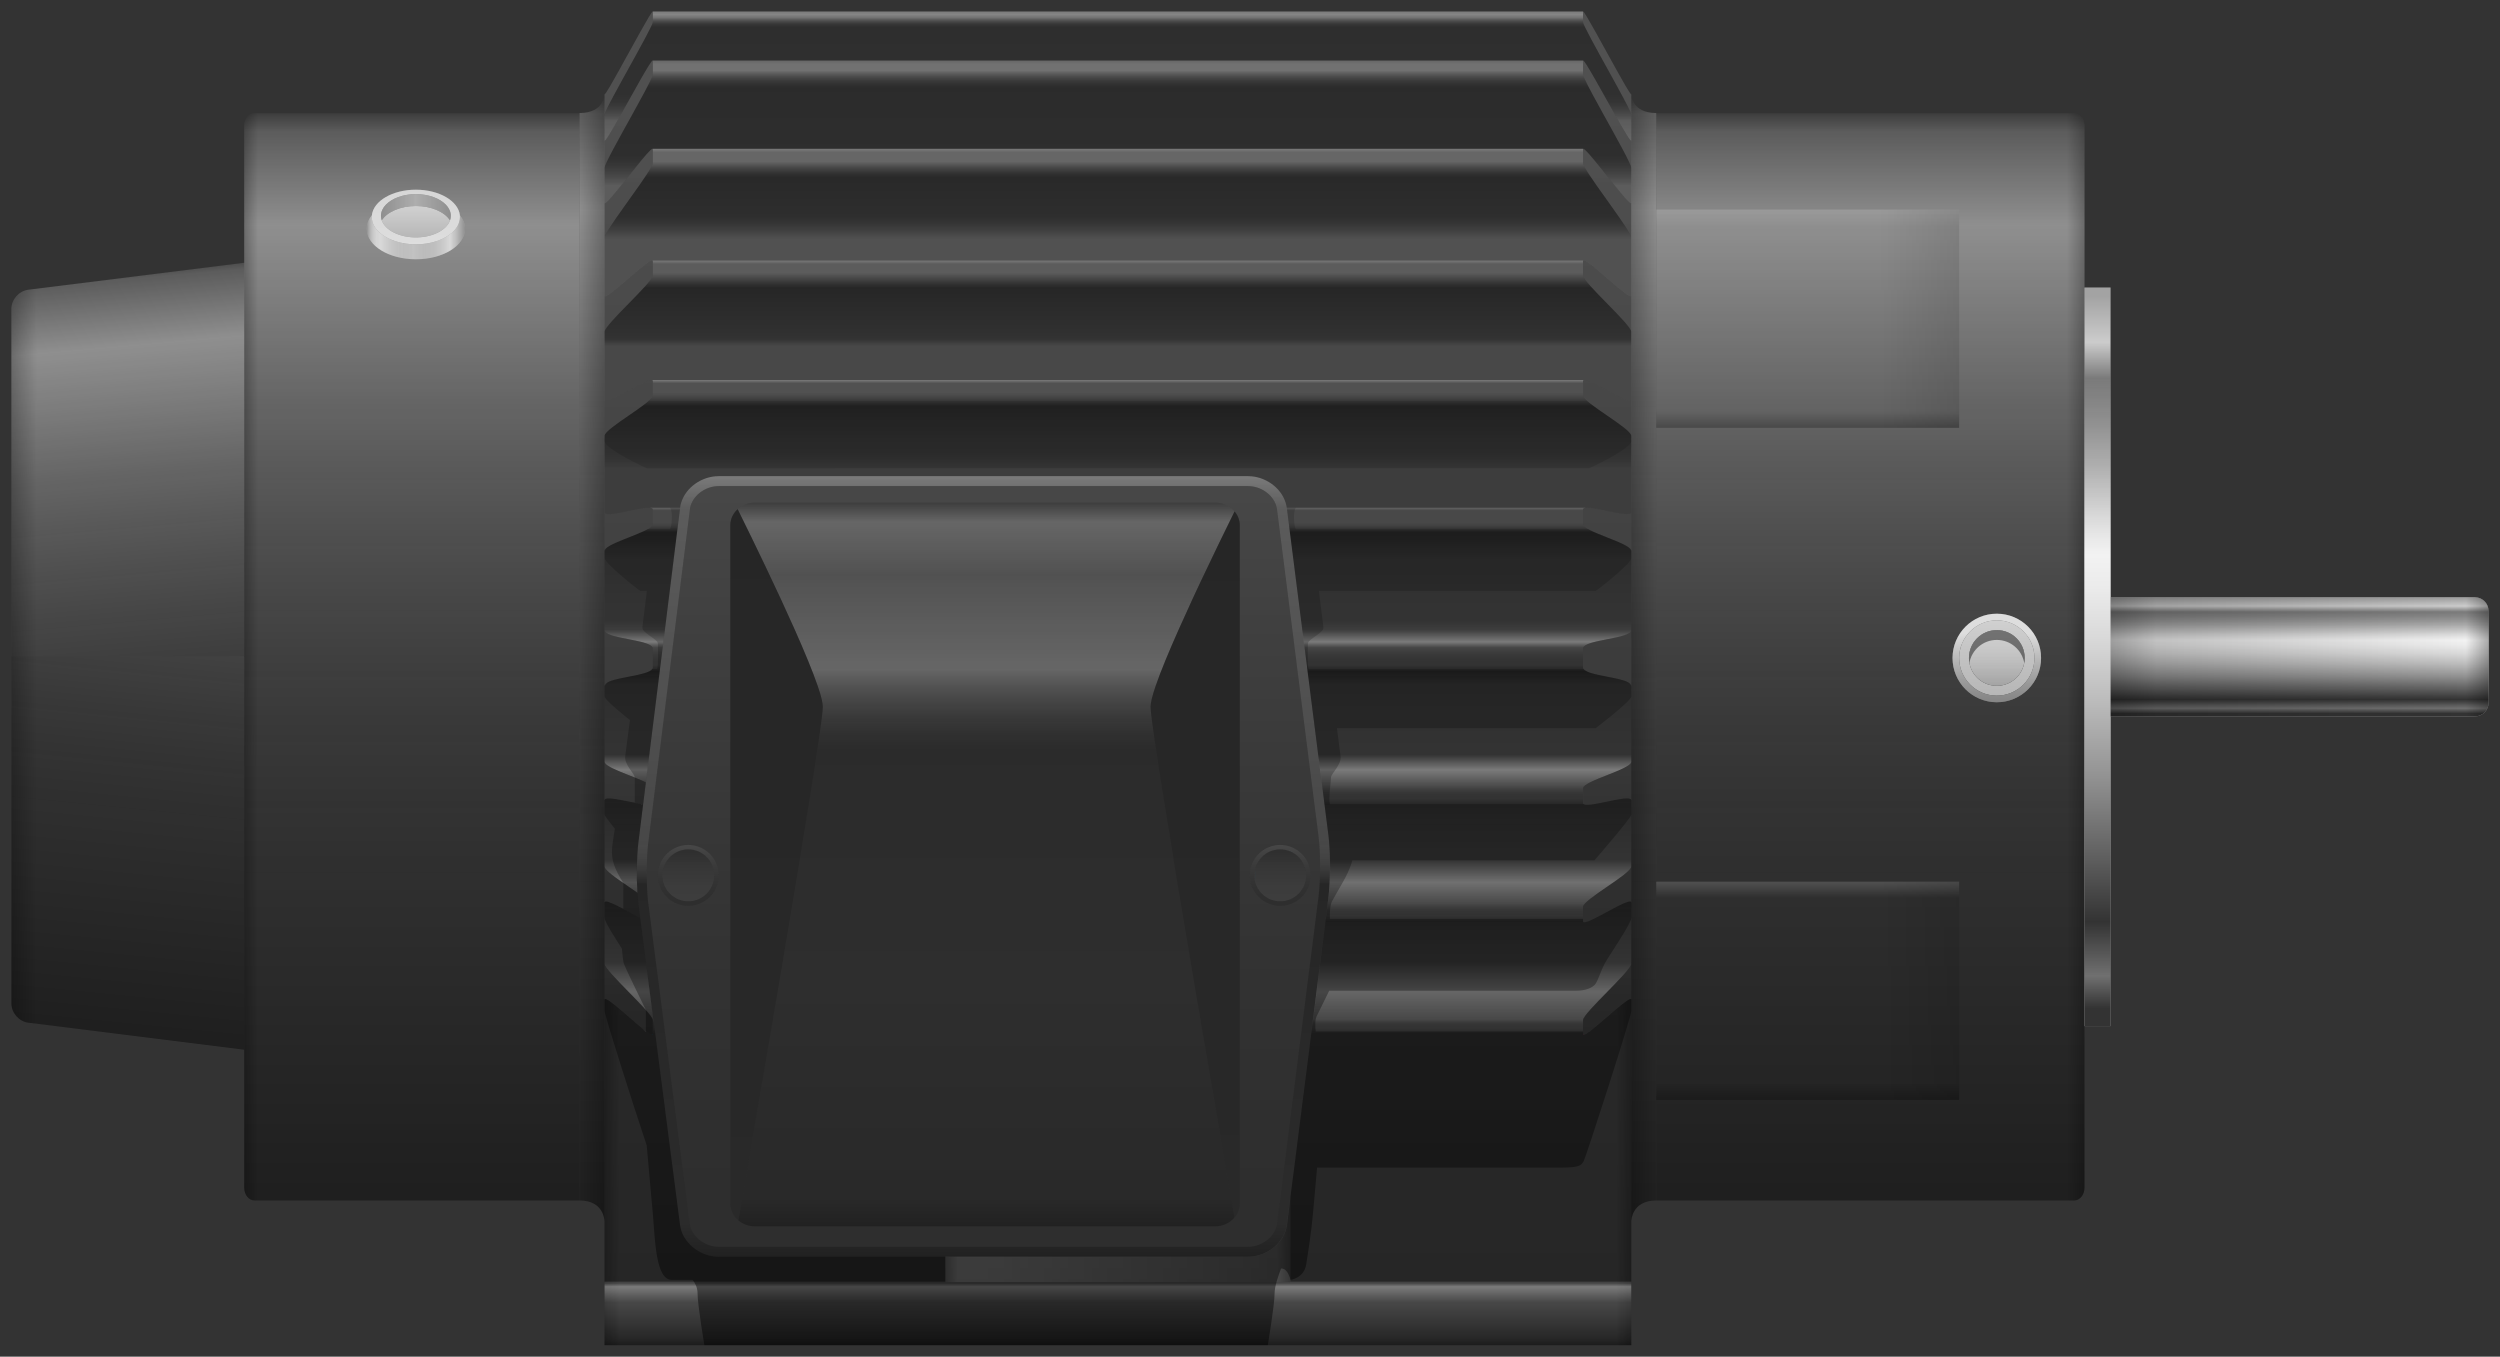 <svg version="1.2" baseProfile="tiny" id="EdgeSVG_ojpRn" x="0px" y="0px" width="218.247px" height="118.434px" viewBox="0 0 218.247 118.434" xmlns:xlink="http://www.w3.org/1999/xlink" xmlns="http://www.w3.org/2000/svg">
  <rect x="0" y="0" width="218.247" height="118.434" fill="#333333" stroke="none"/>
  <g>
    <linearGradient id="SVGID_2_" gradientUnits="userSpaceOnUse" x1="163.279" y1="9.881" x2="163.279" y2="104.8">
      <stop offset="0" style="stop-color:#FFFFFF;stop-opacity:0.05"/>
      <stop offset="0.017" style="stop-color:#FFFFFF;stop-opacity:0.2"/>
      <stop offset="0.103" style="stop-color:#FFFFFF;stop-opacity:0.45"/>
      <stop offset="0.262" style="stop-color:#FFFFFF;stop-opacity:0.25"/>
      <stop offset="0.723" style="stop-color:#000000;stop-opacity:0.1"/>
      <stop offset="1" style="stop-color:#000000;stop-opacity:0.4"/>
    </linearGradient>
    <path fill="url(#SVGID_2_)" d="M181.97,10.987v92.707c0,0.606-0.402,1.105-0.892,1.105h-36.49V9.881h36.49&#xD;&#xA;&#x9;&#x9;&#x9;C181.568,9.881,181.97,10.377,181.97,10.987z"/>
    <linearGradient id="SVGID_3_" gradientUnits="userSpaceOnUse" x1="35.959" y1="9.881" x2="35.959" y2="104.8">
      <stop offset="0" style="stop-color:#FFFFFF;stop-opacity:0.05"/>
      <stop offset="0.017" style="stop-color:#FFFFFF;stop-opacity:0.2"/>
      <stop offset="0.103" style="stop-color:#FFFFFF;stop-opacity:0.45"/>
      <stop offset="0.262" style="stop-color:#FFFFFF;stop-opacity:0.25"/>
      <stop offset="0.723" style="stop-color:#000000;stop-opacity:0.1"/>
      <stop offset="1" style="stop-color:#000000;stop-opacity:0.4"/>
    </linearGradient>
    <path fill="url(#SVGID_3_)" d="M50.597,9.881v94.918H22.215c-0.491,0-0.892-0.499-0.892-1.105V10.987&#xD;&#xA;&#x9;&#x9;&#x9;c0-0.609,0.401-1.106,0.892-1.106H50.597z"/>
    <linearGradient id="SVGID_4_" gradientUnits="userSpaceOnUse" x1="51.687" y1="8.237" x2="51.687" y2="106.625">
      <stop offset="0" style="stop-color:#FFFFFF;stop-opacity:0.05"/>
      <stop offset="0.017" style="stop-color:#FFFFFF;stop-opacity:0.2"/>
      <stop offset="0.103" style="stop-color:#FFFFFF;stop-opacity:0.45"/>
      <stop offset="0.262" style="stop-color:#FFFFFF;stop-opacity:0.25"/>
      <stop offset="0.723" style="stop-color:#000000;stop-opacity:0.1"/>
      <stop offset="1" style="stop-color:#000000;stop-opacity:0.4"/>
    </linearGradient>
    <path fill="url(#SVGID_4_)" d="M52.776,8.237v98.388c0,0,0-1.825-2.18-1.825V9.866C52.776,9.866,52.776,8.237,52.776,8.237z"/>
    <linearGradient id="SVGID_5_" gradientUnits="userSpaceOnUse" x1="143.499" y1="8.237" x2="143.499" y2="106.625">
      <stop offset="0" style="stop-color:#FFFFFF;stop-opacity:0.05"/>
      <stop offset="0.017" style="stop-color:#FFFFFF;stop-opacity:0.2"/>
      <stop offset="0.103" style="stop-color:#FFFFFF;stop-opacity:0.45"/>
      <stop offset="0.262" style="stop-color:#FFFFFF;stop-opacity:0.25"/>
      <stop offset="0.723" style="stop-color:#000000;stop-opacity:0.1"/>
      <stop offset="1" style="stop-color:#000000;stop-opacity:0.4"/>
    </linearGradient>
    <path fill="url(#SVGID_5_)" d="M144.588,9.866v94.934c-2.179,0-2.179,1.825-2.179,1.825V8.237&#xD;&#xA;&#x9;&#x9;&#x9;C142.409,8.237,142.409,9.866,144.588,9.866z"/>
  </g>
  <linearGradient id="SVGID_6_" gradientUnits="userSpaceOnUse" x1="144.588" y1="57.34" x2="181.97" y2="57.34">
    <stop offset="0.959" style="stop-color:#000000;stop-opacity:0"/>
    <stop offset="1" style="stop-color:#000000;stop-opacity:0.25"/>
  </linearGradient>
  <path fill="url(#SVGID_6_)" d="M181.97,10.987v92.707c0,0.606-0.402,1.105-0.892,1.105h-36.49V9.881h36.49&#xD;&#xA;&#x9;&#x9;C181.568,9.881,181.97,10.377,181.97,10.987z"/>
  <linearGradient id="SVGID_7_" gradientUnits="userSpaceOnUse" x1="50.597" y1="57.339" x2="21.323" y2="57.339">
    <stop offset="0.959" style="stop-color:#000000;stop-opacity:0"/>
    <stop offset="1" style="stop-color:#000000;stop-opacity:0.25"/>
  </linearGradient>
  <path fill="url(#SVGID_7_)" d="M50.597,9.881v94.918H22.215c-0.491,0-0.892-0.499-0.892-1.105V10.987&#xD;&#xA;&#x9;&#x9;c0-0.609,0.401-1.106,0.892-1.106H50.597z"/>
  <linearGradient id="SVGID_8_" gradientUnits="userSpaceOnUse" x1="50.597" y1="57.43" x2="52.776" y2="57.43">
    <stop offset="0" style="stop-color:#000000;stop-opacity:0"/>
    <stop offset="1" style="stop-color:#000000;stop-opacity:0.25"/>
  </linearGradient>
  <path fill="url(#SVGID_8_)" d="M52.776,8.237v98.388c0,0,0-1.825-2.18-1.825V9.866C52.776,9.866,52.776,8.237,52.776,8.237z"/>
  <linearGradient id="SVGID_9_" gradientUnits="userSpaceOnUse" x1="144.588" y1="57.43" x2="142.409" y2="57.43">
    <stop offset="0" style="stop-color:#000000;stop-opacity:0"/>
    <stop offset="1" style="stop-color:#000000;stop-opacity:0.25"/>
  </linearGradient>
  <path fill="url(#SVGID_9_)" d="M144.588,9.866v94.934c-2.179,0-2.179,1.825-2.179,1.825V8.237&#xD;&#xA;&#x9;&#x9;C142.409,8.237,142.409,9.866,144.588,9.866z"/>
  <linearGradient id="SVGID_10_" gradientUnits="userSpaceOnUse" x1="82.529" y1="108.18" x2="112.656" y2="108.18">
    <stop offset="0.118" style="stop-color:#FFFFFF;stop-opacity:0.25"/>
    <stop offset="1" style="stop-color:#FFFFFF;stop-opacity:0.1"/>
  </linearGradient>
  <path fill="url(#SVGID_10_)" d="M112.656,104.425v7.509H82.529v-2.227h26.426c1.665,0,3.184-1.236,3.38-2.756L112.656,104.425z"/>
  <path fill="#D4145A" d="M138.211,90.336c0.006,0.009,0.021,0.015,0.039,0.015h-0.024C138.217,90.348,138.211,90.342,138.211,90.336&#xD;&#xA;&#x9;&#x9;z"/>
  <linearGradient id="SVGID_11_" gradientUnits="userSpaceOnUse" x1="9.688" y1="23.327" x2="15.61" y2="90.761">
    <stop offset="0" style="stop-color:#FFFFFF;stop-opacity:0.05"/>
    <stop offset="0.017" style="stop-color:#FFFFFF;stop-opacity:0.2"/>
    <stop offset="0.103" style="stop-color:#FFFFFF;stop-opacity:0.45"/>
    <stop offset="0.262" style="stop-color:#FFFFFF;stop-opacity:0.25"/>
    <stop offset="0.723" style="stop-color:#000000;stop-opacity:0.1"/>
    <stop offset="1" style="stop-color:#000000;stop-opacity:0.4"/>
  </linearGradient>
  <path fill="url(#SVGID_11_)" d="M21.323,22.938V57.29H1V26.963c0-0.818,0.666-1.57,1.475-1.671L21.323,22.938z"/>
  <linearGradient id="SVGID_12_" gradientUnits="userSpaceOnUse" x1="16.072" y1="25.075" x2="9.594" y2="90.229">
    <stop offset="0" style="stop-color:#FFFFFF;stop-opacity:0.05"/>
    <stop offset="0.017" style="stop-color:#FFFFFF;stop-opacity:0.2"/>
    <stop offset="0.103" style="stop-color:#FFFFFF;stop-opacity:0.45"/>
    <stop offset="0.262" style="stop-color:#FFFFFF;stop-opacity:0.25"/>
    <stop offset="0.723" style="stop-color:#000000;stop-opacity:0.1"/>
    <stop offset="1" style="stop-color:#000000;stop-opacity:0.4"/>
  </linearGradient>
  <path fill="url(#SVGID_12_)" d="M21.323,57.29v34.35L2.475,89.281C1.666,89.18,1,88.428,1,87.61V57.29H21.323z"/>
  <linearGradient id="SVGID_13_" gradientUnits="userSpaceOnUse" x1="21.323" y1="57.289" x2="1" y2="57.289">
    <stop offset="0.891" style="stop-color:#000000;stop-opacity:0"/>
    <stop offset="0.987" style="stop-color:#000000;stop-opacity:0.22"/>
    <stop offset="1" style="stop-color:#000000;stop-opacity:0.25"/>
  </linearGradient>
  <path fill="url(#SVGID_13_)" d="M21.323,22.938v68.701L2.475,89.281C1.666,89.18,1,88.428,1,87.61V26.963&#xD;&#xA;&#x9;&#x9;c0-0.818,0.666-1.57,1.475-1.671L21.323,22.938z"/>
  <linearGradient id="SVGID_14_" gradientUnits="userSpaceOnUse" x1="97.593" y1="1" x2="97.593" y2="12.289">
    <stop offset="0" style="stop-color:#FFFFFF;stop-opacity:0.35"/>
    <stop offset="0.024" style="stop-color:#FFFFFF;stop-opacity:0.4"/>
    <stop offset="0.05" style="stop-color:#FFFFFF;stop-opacity:0.3"/>
    <stop offset="0.056" style="stop-color:#E5E5E5;stop-opacity:0.284"/>
    <stop offset="0.077" style="stop-color:#959595;stop-opacity:0.232"/>
    <stop offset="0.096" style="stop-color:#555555;stop-opacity:0.186"/>
    <stop offset="0.112" style="stop-color:#272727;stop-opacity:0.147"/>
    <stop offset="0.124" style="stop-color:#0B0B0B;stop-opacity:0.117"/>
    <stop offset="0.131" style="stop-color:#000000;stop-opacity:0.1"/>
    <stop offset="0.567" style="stop-color:#000000;stop-opacity:0.057"/>
    <stop offset="0.642" style="stop-color:#000000;stop-opacity:0.05"/>
    <stop offset="0.846" style="stop-color:#FFFFFF;stop-opacity:0.2"/>
    <stop offset="1" style="stop-color:#FFFFFF;stop-opacity:0.25"/>
  </linearGradient>
  <path fill="url(#SVGID_14_)" d="M142.409,10.004v2.253c0,0.235-0.65-0.874-1.44-2.277c-0.57-1.008-1.212-2.17-1.734-3.087&#xD;&#xA;&#x9;&#x9;c-0.534-0.932-0.943-1.608-1.024-1.608H56.974c-0.082,0-0.49,0.676-1.024,1.608c-0.521,0.917-1.164,2.079-1.734,3.087&#xD;&#xA;&#x9;&#x9;c-0.79,1.403-1.439,2.513-1.439,2.277v-2.253c0-0.169,0.556-1.224,1.265-2.518c0.229-0.419,0.475-0.865,0.723-1.311&#xD;&#xA;&#x9;&#x9;c1.091-1.977,2.226-4.019,2.226-4.252c0-0.451,0-0.451,0-0.905C56.99,1.006,56.986,1,56.981,1h81.223&#xD;&#xA;&#x9;&#x9;c-0.005,0-0.009,0.005-0.009,0.018c0,0.454,0,0.454,0,0.905c0,0.234,1.135,2.275,2.227,4.252c0.248,0.446,0.493,0.892,0.722,1.311&#xD;&#xA;&#x9;&#x9;C141.853,8.781,142.409,9.835,142.409,10.004z"/>
  <linearGradient id="SVGID_15_" gradientUnits="userSpaceOnUse" x1="97.593" y1="5.285" x2="97.593" y2="17.748">
    <stop offset="0" style="stop-color:#FFFFFF;stop-opacity:0.25"/>
    <stop offset="0.024" style="stop-color:#FFFFFF;stop-opacity:0.3"/>
    <stop offset="0.071" style="stop-color:#FFFFFF;stop-opacity:0.3"/>
    <stop offset="0.081" style="stop-color:#E5E5E5;stop-opacity:0.288"/>
    <stop offset="0.113" style="stop-color:#959595;stop-opacity:0.249"/>
    <stop offset="0.142" style="stop-color:#555555;stop-opacity:0.214"/>
    <stop offset="0.167" style="stop-color:#272727;stop-opacity:0.185"/>
    <stop offset="0.185" style="stop-color:#0B0B0B;stop-opacity:0.163"/>
    <stop offset="0.196" style="stop-color:#000000;stop-opacity:0.15"/>
    <stop offset="0.595" style="stop-color:#000000;stop-opacity:0.107"/>
    <stop offset="0.664" style="stop-color:#000000;stop-opacity:0.1"/>
    <stop offset="0.876" style="stop-color:#FFFFFF;stop-opacity:0.2"/>
    <stop offset="1" style="stop-color:#FFFFFF;stop-opacity:0.2"/>
  </linearGradient>
  <path fill="url(#SVGID_15_)" d="M142.409,14.663v3.039c0,0.366-1.471-1.541-2.675-3.039c-0.735-0.913-1.369-1.675-1.509-1.675&#xD;&#xA;&#x9;&#x9;H56.96c-0.14,0-0.775,0.762-1.509,1.675c-1.204,1.498-2.675,3.405-2.675,3.039v-3.039c0-0.165,0.316-0.81,0.778-1.675&#xD;&#xA;&#x9;&#x9;c0.464-0.874,1.076-1.965,1.653-3.008c0.703-1.271,1.356-2.463,1.637-3.087c0.093-0.208,0.146-0.352,0.146-0.416&#xD;&#xA;&#x9;&#x9;c0-0.581,0-0.581,0-1.161c0-0.021-0.005-0.031-0.016-0.031h81.237c-0.011,0-0.016,0.009-0.016,0.031c0,0.581,0,0.581,0,1.161&#xD;&#xA;&#x9;&#x9;c0,0.064,0.052,0.208,0.146,0.416c0.28,0.624,0.934,1.815,1.637,3.087c0.577,1.043,1.189,2.134,1.653,3.008&#xD;&#xA;&#x9;&#x9;C142.092,13.853,142.409,14.498,142.409,14.663z"/>
  <linearGradient id="SVGID_16_" gradientUnits="userSpaceOnUse" x1="97.593" y1="12.988" x2="97.593" y2="25.888">
    <stop offset="0" style="stop-color:#FFFFFF;stop-opacity:0.35"/>
    <stop offset="0.024" style="stop-color:#FFFFFF;stop-opacity:0.25"/>
    <stop offset="0.087" style="stop-color:#FFFFFF;stop-opacity:0.25"/>
    <stop offset="0.096" style="stop-color:#E5E5E5;stop-opacity:0.246"/>
    <stop offset="0.124" style="stop-color:#959595;stop-opacity:0.233"/>
    <stop offset="0.15" style="stop-color:#555555;stop-opacity:0.221"/>
    <stop offset="0.171" style="stop-color:#272727;stop-opacity:0.212"/>
    <stop offset="0.187" style="stop-color:#0B0B0B;stop-opacity:0.204"/>
    <stop offset="0.196" style="stop-color:#000000;stop-opacity:0.2"/>
    <stop offset="0.422" style="stop-color:#000000;stop-opacity:0.115"/>
    <stop offset="0.462" style="stop-color:#000000;stop-opacity:0.1"/>
    <stop offset="0.614" style="stop-color:#FFFFFF;stop-opacity:0.15"/>
    <stop offset="1" style="stop-color:#FFFFFF;stop-opacity:0.15"/>
  </linearGradient>
  <path fill="url(#SVGID_16_)" d="M142.409,20.749v5.074c0,0.592-3.663-3.078-4.158-3.078H56.935c-0.496,0-4.158,3.67-4.158,3.078&#xD;&#xA;&#x9;&#x9;v-5.074c0-0.544,3.226-4.661,4.033-6.086c0.114-0.205,0.18-0.352,0.18-0.428c0-0.602,0-0.602,0-1.204&#xD;&#xA;&#x9;&#x9;c0-0.03-0.01-0.043-0.029-0.043h81.264c-0.019,0-0.029,0.013-0.029,0.043c0,0.602,0,0.602,0,1.204c0,0.076,0.066,0.223,0.18,0.428&#xD;&#xA;&#x9;&#x9;C139.183,16.087,142.409,20.205,142.409,20.749z"/>
  <linearGradient id="SVGID_17_" gradientUnits="userSpaceOnUse" x1="97.593" y1="22.745" x2="97.593" y2="34.99">
    <stop offset="0" style="stop-color:#FFFFFF;stop-opacity:0.35"/>
    <stop offset="0.024" style="stop-color:#FFFFFF;stop-opacity:0.2"/>
    <stop offset="0.087" style="stop-color:#FFFFFF;stop-opacity:0.2"/>
    <stop offset="0.096" style="stop-color:#E5E5E5;stop-opacity:0.204"/>
    <stop offset="0.124" style="stop-color:#959595;stop-opacity:0.217"/>
    <stop offset="0.15" style="stop-color:#555555;stop-opacity:0.229"/>
    <stop offset="0.171" style="stop-color:#272727;stop-opacity:0.238"/>
    <stop offset="0.187" style="stop-color:#0B0B0B;stop-opacity:0.246"/>
    <stop offset="0.196" style="stop-color:#000000;stop-opacity:0.25"/>
    <stop offset="0.471" style="stop-color:#000000;stop-opacity:0.079"/>
    <stop offset="0.519" style="stop-color:#000000;stop-opacity:0.05"/>
    <stop offset="0.56" style="stop-color:#000000;stop-opacity:0"/>
    <stop offset="0.561" style="stop-color:#FFFFFF;stop-opacity:0"/>
    <stop offset="0.608" style="stop-color:#FFFFFF;stop-opacity:0.1"/>
    <stop offset="1" style="stop-color:#FFFFFF;stop-opacity:0.1"/>
  </linearGradient>
  <path fill="url(#SVGID_17_)" d="M142.409,28.97v5.923c0,0.59-3.424-1.721-4.1-1.721H56.875c-0.675,0-4.099,2.311-4.099,1.721V28.97&#xD;&#xA;&#x9;&#x9;c0-0.636,4.213-4.31,4.213-4.927c0-0.621,0-0.621,0-1.238c0-0.042-0.019-0.061-0.055-0.061h81.316&#xD;&#xA;&#x9;&#x9;c-0.037,0-0.056,0.018-0.056,0.061c0,0.618,0,0.618,0,1.238C138.195,24.661,142.409,28.334,142.409,28.97z"/>
  <path fill="#D4145A" d="M138.25,90.351h-0.024c-0.009-0.003-0.015-0.009-0.015-0.015C138.217,90.345,138.232,90.351,138.25,90.351z&#xD;&#xA;&#x9;&#x9;"/>
  <path fill="#D4145A" d="M138.211,90.336c0.006,0.009,0.021,0.015,0.039,0.015h-0.024C138.217,90.348,138.211,90.342,138.211,90.336&#xD;&#xA;&#x9;&#x9;z"/>
  <path fill="#D4145A" d="M138.25,90.351h-0.024c-0.009-0.003-0.015-0.009-0.015-0.015C138.217,90.345,138.232,90.351,138.25,90.351z&#xD;&#xA;&#x9;&#x9;"/>
  <path fill="#D4145A" d="M138.25,90.351h-0.024c-0.009-0.003-0.015-0.009-0.015-0.015C138.217,90.345,138.232,90.351,138.25,90.351z&#xD;&#xA;&#x9;&#x9;"/>
  <path fill="#D4145A" d="M138.25,90.351h-0.024c-0.009-0.003-0.015-0.009-0.015-0.015C138.217,90.345,138.232,90.351,138.25,90.351z&#xD;&#xA;&#x9;&#x9;"/>
  <path fill="#006092" d="M56.974,90.336v0.003c-0.003,0.006-0.009,0.009-0.015,0.012h-0.024&#xD;&#xA;&#x9;&#x9;C56.953,90.351,56.968,90.345,56.974,90.336z"/>
  <linearGradient id="SVGID_18_" gradientUnits="userSpaceOnUse" x1="97.593" y1="33.173" x2="97.593" y2="44.882">
    <stop offset="0" style="stop-color:#FFFFFF;stop-opacity:0.35"/>
    <stop offset="0.024" style="stop-color:#FFFFFF;stop-opacity:0.15"/>
    <stop offset="0.087" style="stop-color:#FFFFFF;stop-opacity:0.15"/>
    <stop offset="0.096" style="stop-color:#E5E5E5;stop-opacity:0.162"/>
    <stop offset="0.124" style="stop-color:#959595;stop-opacity:0.201"/>
    <stop offset="0.15" style="stop-color:#555555;stop-opacity:0.236"/>
    <stop offset="0.171" style="stop-color:#272727;stop-opacity:0.265"/>
    <stop offset="0.187" style="stop-color:#0B0B0B;stop-opacity:0.287"/>
    <stop offset="0.196" style="stop-color:#000000;stop-opacity:0.3"/>
    <stop offset="0.492" style="stop-color:#000000;stop-opacity:0.087"/>
    <stop offset="0.543" style="stop-color:#000000;stop-opacity:0.05"/>
    <stop offset="0.584" style="stop-color:#000000;stop-opacity:0"/>
    <stop offset="0.587" style="stop-color:#FFFFFF;stop-opacity:0"/>
    <stop offset="0.665" style="stop-color:#FFFFFF;stop-opacity:0.05"/>
    <stop offset="1" style="stop-color:#FFFFFF;stop-opacity:0.05"/>
  </linearGradient>
  <path fill="url(#SVGID_18_)" d="M142.409,38.052v6.659c0,0.532-2.696-0.348-3.776-0.39c-0.056-0.003-0.11-0.003-0.158,0h-26.141&#xD;&#xA;&#x9;&#x9;c-0.023-0.154-0.057-0.306-0.104-0.448c-0.405-1.303-1.778-2.305-3.276-2.305H62.744c-1.498,0-2.875,1.002-3.276,2.305&#xD;&#xA;&#x9;&#x9;c-0.047,0.143-0.083,0.294-0.098,0.448h-2.661c-0.047-0.003-0.101-0.003-0.157,0c-0.425,0.018-1.103,0.163-1.766,0.3&#xD;&#xA;&#x9;&#x9;c-0.146,0.03-0.289,0.06-0.431,0.09c-0.3,0.06-0.586,0.113-0.829,0.143c-0.021,0.003-0.042,0.006-0.063,0.006&#xD;&#xA;&#x9;&#x9;c-0.021,0.003-0.039,0.006-0.06,0.006c-0.083,0.006-0.157,0.012-0.226,0.012h-0.016c-0.068,0-0.13-0.003-0.181-0.012&#xD;&#xA;&#x9;&#x9;c-0.015,0-0.027-0.003-0.039-0.009c-0.006,0.003-0.012,0-0.018-0.003c-0.006,0-0.012,0-0.018-0.003&#xD;&#xA;&#x9;&#x9;c-0.006-0.003-0.012-0.003-0.018-0.006c-0.009-0.003-0.015-0.006-0.023-0.012c-0.015-0.007-0.03-0.015-0.039-0.024&#xD;&#xA;&#x9;&#x9;c-0.009-0.009-0.018-0.015-0.023-0.023c-0.018-0.021-0.026-0.045-0.026-0.074v-6.659c0-0.651,4.212-2.896,4.212-3.529&#xD;&#xA;&#x9;&#x9;c0-0.63,0-0.63,0-1.264c0-0.06-0.041-0.086-0.112-0.086h81.434c-0.071,0-0.113,0.026-0.113,0.086c0,0.634,0,0.634,0,1.264&#xD;&#xA;&#x9;&#x9;C138.196,35.157,142.409,37.401,142.409,38.052z"/>
  <linearGradient id="SVGID_19_" gradientUnits="userSpaceOnUse" x1="97.593" y1="44.322" x2="97.593" y2="54.989">
    <stop offset="0" style="stop-color:#FFFFFF;stop-opacity:0.25"/>
    <stop offset="0.024" style="stop-color:#FFFFFF;stop-opacity:0.1"/>
    <stop offset="0.1" style="stop-color:#FFFFFF;stop-opacity:0.1"/>
    <stop offset="0.108" style="stop-color:#E5E5E5;stop-opacity:0.12"/>
    <stop offset="0.135" style="stop-color:#959595;stop-opacity:0.185"/>
    <stop offset="0.16" style="stop-color:#555555;stop-opacity:0.243"/>
    <stop offset="0.18" style="stop-color:#272727;stop-opacity:0.291"/>
    <stop offset="0.196" style="stop-color:#0B0B0B;stop-opacity:0.329"/>
    <stop offset="0.205" style="stop-color:#000000;stop-opacity:0.35"/>
    <stop offset="0.406" style="stop-color:#000000;stop-opacity:0.122"/>
    <stop offset="0.425" style="stop-color:#000000;stop-opacity:0.1"/>
    <stop offset="0.816" style="stop-color:#000000;stop-opacity:0"/>
    <stop offset="0.923" style="stop-color:#FFFFFF;stop-opacity:0"/>
    <stop offset="1" style="stop-color:#FFFFFF;stop-opacity:0.05"/>
  </linearGradient>
  <path fill="url(#SVGID_19_)" d="M59.37,44.322c0,0.003,0,0.003,0,0.006l-1.329,10.661h-5.265v-6.903c0-0.071,0.05-0.148,0.14-0.226&#xD;&#xA;&#x9;&#x9;c0.026-0.027,0.053-0.048,0.086-0.071c0.065-0.048,0.14-0.096,0.226-0.144c0.042-0.026,0.087-0.05,0.134-0.074&#xD;&#xA;&#x9;&#x9;c0.047-0.023,0.095-0.05,0.149-0.074c0.077-0.038,0.157-0.077,0.24-0.112c0.226-0.104,0.479-0.205,0.737-0.31&#xD;&#xA;&#x9;&#x9;c0.229-0.092,0.461-0.182,0.69-0.273c0.324-0.131,0.642-0.259,0.916-0.384c0.057-0.026,0.11-0.05,0.161-0.074&#xD;&#xA;&#x9;&#x9;c0.05-0.023,0.101-0.05,0.149-0.074c0.354-0.182,0.585-0.351,0.585-0.503c0-0.642,0-0.642,0-1.287c0-0.035-0.015-0.064-0.041-0.089&#xD;&#xA;&#x9;&#x9;c-0.006-0.009-0.018-0.018-0.033-0.023c-0.047-0.027-0.119-0.042-0.205-0.045H59.37z M138.196,45.766c0-0.642,0-0.642,0-1.283&#xD;&#xA;&#x9;&#x9;c0-0.102,0.104-0.152,0.279-0.161h-26.141c0,0.003,0,0.003,0,0.006l1.353,10.661h28.722v-6.9&#xD;&#xA;&#x9;&#x9;C142.409,47.425,138.196,46.409,138.196,45.766z"/>
  <linearGradient id="SVGID_20_" gradientUnits="userSpaceOnUse" x1="86.087" y1="43.873" x2="86.087" y2="107.059">
    <stop offset="0" style="stop-color:#FFFFFF;stop-opacity:0.05"/>
    <stop offset="0.001" style="stop-color:#FFFFFF;stop-opacity:0.058"/>
    <stop offset="0.027" style="stop-color:#FFFFFF;stop-opacity:0.25"/>
    <stop offset="0.035" style="stop-color:#FFFFFF;stop-opacity:0.239"/>
    <stop offset="0.1" style="stop-color:#FFFFFF;stop-opacity:0.15"/>
    <stop offset="0.231" style="stop-color:#FFFFFF;stop-opacity:0.25"/>
    <stop offset="0.24" style="stop-color:#E3E3E3;stop-opacity:0.241"/>
    <stop offset="0.27" style="stop-color:#939393;stop-opacity:0.216"/>
    <stop offset="0.296" style="stop-color:#545454;stop-opacity:0.193"/>
    <stop offset="0.318" style="stop-color:#272727;stop-opacity:0.173"/>
    <stop offset="0.334" style="stop-color:#0A0A0A;stop-opacity:0.159"/>
    <stop offset="0.344" style="stop-color:#000000;stop-opacity:0.15"/>
    <stop offset="0.67" style="stop-color:#000000;stop-opacity:0.1"/>
    <stop offset="0.962" style="stop-color:#000000;stop-opacity:0.2"/>
    <stop offset="1" style="stop-color:#000000;stop-opacity:0.35"/>
  </linearGradient>
  <path fill="url(#SVGID_20_)" d="M105.316,92.04c0.883,5.185,1.748,10.197,2.452,14.252c-0.393,0.464-1.008,0.768-1.7,0.768H65.916&#xD;&#xA;&#x9;&#x9;c-0.559,0-1.073-0.193-1.454-0.523c0.788-4.533,1.781-10.305,2.783-16.185c0.512-3.003,1.025-6.035,1.513-8.945&#xD;&#xA;&#x9;&#x9;c0.05-0.298,0.101-0.592,0.149-0.886c0.633-3.761,1.216-7.293,1.694-10.26c0.746-4.638,1.23-7.908,1.23-8.559&#xD;&#xA;&#x9;&#x9;c0-0.164-0.035-0.39-0.101-0.666c-0.071-0.315-0.19-0.702-0.342-1.142c-0.432-1.267-1.148-2.991-1.998-4.905&#xD;&#xA;&#x9;&#x9;c-1.525-3.434-3.481-7.477-4.995-10.542c0.047-0.045,0.098-0.086,0.149-0.125c0.375-0.282,0.853-0.448,1.37-0.448h40.152&#xD;&#xA;&#x9;&#x9;c0.517,0,0.996,0.169,1.367,0.448c0.128,0.099,0.244,0.208,0.342,0.327c-0.88,1.787-1.902,3.886-2.898,5.996&#xD;&#xA;&#x9;&#x9;c-0.25,0.529-0.496,1.056-0.74,1.582c-0.437,0.942-0.859,1.873-1.254,2.762c-0.85,1.914-1.567,3.639-2,4.905&#xD;&#xA;&#x9;&#x9;c-0.152,0.439-0.265,0.826-0.342,1.142c-0.065,0.276-0.098,0.502-0.098,0.666c0,0.65,0.485,3.921,1.231,8.559&#xD;&#xA;&#x9;&#x9;c0.479,2.967,1.061,6.499,1.689,10.26c0.05,0.294,0.098,0.588,0.148,0.886c0.134,0.797,0.271,1.605,0.407,2.417&#xD;&#xA;&#x9;&#x9;c0.092,0.541,0.184,1.088,0.276,1.632c0.185,1.095,0.372,2.194,0.559,3.294c0.09,0.535,0.182,1.07,0.271,1.603&#xD;&#xA;&#x9;&#x9;c0.003,0.003,0.003,0.003,0.003,0.003c0.003,0.016,0.003,0.029,0.006,0.042C105.129,90.946,105.221,91.493,105.316,92.04z"/>
  <linearGradient id="SVGID_21_" gradientUnits="userSpaceOnUse" x1="97.593" y1="54.989" x2="97.593" y2="59.894">
    <stop offset="0" style="stop-color:#FFFFFF;stop-opacity:0.05"/>
    <stop offset="0.032" style="stop-color:#FFFFFF;stop-opacity:0.094"/>
    <stop offset="0.214" style="stop-color:#FFFFFF;stop-opacity:0.35"/>
    <stop offset="0.312" style="stop-color:#FFFFFF;stop-opacity:0.1"/>
    <stop offset="0.627" style="stop-color:#000000;stop-opacity:0"/>
    <stop offset="0.742" style="stop-color:#000000;stop-opacity:0.35"/>
    <stop offset="0.977" style="stop-color:#000000;stop-opacity:0.122"/>
    <stop offset="1" style="stop-color:#000000;stop-opacity:0.1"/>
  </linearGradient>
  <path fill="url(#SVGID_21_)" d="M142.409,59.894h-28.097l-0.625-4.905h28.722c0,0.817-4.213,0.817-4.213,1.635&#xD;&#xA;&#x9;&#x9;c0,0.818,0,0.818,0,1.635C138.196,59.077,142.409,59.077,142.409,59.894z M52.776,54.989c0,0.074,0.038,0.146,0.104,0.208&#xD;&#xA;&#x9;&#x9;c0.024,0.021,0.048,0.042,0.077,0.063c0.015,0.009,0.03,0.018,0.045,0.029c0.033,0.019,0.068,0.036,0.104,0.057&#xD;&#xA;&#x9;&#x9;c0.47,0.229,1.359,0.375,2.167,0.538c0.065,0.012,0.131,0.023,0.193,0.039c0.125,0.026,0.25,0.053,0.366,0.08&#xD;&#xA;&#x9;&#x9;c0.06,0.015,0.116,0.026,0.173,0.041c0.056,0.016,0.113,0.03,0.163,0.045c0.057,0.016,0.113,0.033,0.164,0.051&#xD;&#xA;&#x9;&#x9;c0.056,0.015,0.107,0.032,0.155,0.054c0.021,0.006,0.042,0.015,0.06,0.023c0.146,0.06,0.262,0.125,0.339,0.199&#xD;&#xA;&#x9;&#x9;c0.068,0.063,0.104,0.131,0.104,0.205c0,0.821,0,0.821,0,1.636c0,0.077-0.035,0.145-0.104,0.211&#xD;&#xA;&#x9;&#x9;c-0.024,0.021-0.048,0.041-0.077,0.063c-0.016,0.008-0.03,0.018-0.045,0.029c-0.033,0.018-0.068,0.035-0.104,0.057&#xD;&#xA;&#x9;&#x9;c-0.47,0.229-1.359,0.375-2.17,0.538c-0.065,0.012-0.128,0.023-0.193,0.038c-0.08,0.016-0.157,0.033-0.234,0.051&#xD;&#xA;&#x9;&#x9;c-0.152,0.036-0.298,0.071-0.435,0.107c-0.101,0.026-0.196,0.057-0.285,0.089c-0.044,0.015-0.086,0.029-0.125,0.048&#xD;&#xA;&#x9;&#x9;c-0.038,0.015-0.074,0.033-0.11,0.051c-0.095,0.044-0.172,0.095-0.226,0.148c-0.068,0.063-0.104,0.131-0.104,0.205v0.003h4.652&#xD;&#xA;&#x9;&#x9;l0.612-4.905H52.776z"/>
  <path fill="#006092" d="M56.974,90.336v0.003c-0.003,0.006-0.009,0.009-0.015,0.012h-0.024&#xD;&#xA;&#x9;&#x9;C56.953,90.351,56.968,90.345,56.974,90.336z"/>
  <path fill="#006092" d="M55.999,70.198c-0.14-0.021-0.292-0.051-0.446-0.08C55.707,70.147,55.859,70.174,55.999,70.198z"/>
  <linearGradient id="SVGID_22_" gradientUnits="userSpaceOnUse" x1="97.593" y1="69.704" x2="97.593" y2="80.52">
    <stop offset="0" style="stop-color:#000000;stop-opacity:0.2"/>
    <stop offset="0.465" style="stop-color:#000000;stop-opacity:0"/>
    <stop offset="0.496" style="stop-color:#FFFFFF;stop-opacity:0"/>
    <stop offset="0.677" style="stop-color:#FFFFFF;stop-opacity:0.3"/>
    <stop offset="0.827" style="stop-color:#FFFFFF;stop-opacity:0.129"/>
    <stop offset="0.852" style="stop-color:#FFFFFF;stop-opacity:0.1"/>
    <stop offset="0.946" style="stop-color:#000000;stop-opacity:0"/>
    <stop offset="1" style="stop-color:#000000;stop-opacity:0.25"/>
  </linearGradient>
  <path fill="url(#SVGID_22_)" d="M55.734,73.486c-0.152,1.201-0.182,3-0.09,4.45c-0.154-0.106-0.315-0.217-0.476-0.33&#xD;&#xA;&#x9;&#x9;c-0.083-0.057-0.163-0.109-0.246-0.169c-0.342-0.231-0.687-0.47-0.996-0.692c-0.06-0.042-0.119-0.087-0.176-0.128&#xD;&#xA;&#x9;&#x9;c-0.229-0.17-0.434-0.327-0.595-0.476c-0.056-0.051-0.109-0.099-0.154-0.143c-0.125-0.125-0.202-0.235-0.22-0.321&#xD;&#xA;&#x9;&#x9;c-0.006-0.015-0.006-0.026-0.006-0.039v-5.765c0-0.148,0.211-0.188,0.538-0.163c0.112,0.009,0.237,0.023,0.374,0.042&#xD;&#xA;&#x9;&#x9;c0.137,0.021,0.283,0.047,0.434,0.074c0.078,0.012,0.155,0.026,0.232,0.044c0.158,0.03,0.318,0.063,0.481,0.099&#xD;&#xA;&#x9;&#x9;c0.161,0.035,0.324,0.068,0.482,0.101c0.08,0.019,0.161,0.033,0.235,0.048c0.154,0.029,0.306,0.06,0.446,0.08&#xD;&#xA;&#x9;&#x9;c0.047,0.009,0.095,0.016,0.143,0.021L55.734,73.486z M138.633,70.26c-0.056,0.003-0.11,0.003-0.158,0h-22.847l0.333,2.619&#xD;&#xA;&#x9;&#x9;c0.193,1.52,0.193,3.999,0,5.518l-0.268,2.123h22.615c-0.071,0-0.113-0.027-0.113-0.09c0-0.633,0-0.633,0-1.26&#xD;&#xA;&#x9;&#x9;c0-0.634,4.213-2.881,4.213-3.532v-5.765C142.409,69.342,139.713,70.219,138.633,70.26z"/>
  <path fill="#006092" d="M56.522,78.084c-0.015-0.192-0.027-0.398-0.036-0.605C56.498,77.686,56.507,77.889,56.522,78.084z"/>
  <path fill="#006092" d="M109.642,75.965c-0.033,0.146-0.048,0.3-0.048,0.455c0,0.154,0.015,0.309,0.048,0.455&#xD;&#xA;&#x9;&#x9;c-0.029-0.146-0.045-0.301-0.045-0.455C109.597,76.265,109.612,76.111,109.642,75.965z M112.531,78.582&#xD;&#xA;&#x9;&#x9;c0.143-0.042,0.279-0.101,0.407-0.173C112.811,78.481,112.674,78.537,112.531,78.582z M112.531,74.252&#xD;&#xA;&#x9;&#x9;c0.143,0.045,0.279,0.104,0.407,0.173C112.811,74.354,112.674,74.294,112.531,74.252z M114.518,76.352v0.137&#xD;&#xA;&#x9;&#x9;c0.003-0.023,0.003-0.045,0.003-0.068S114.521,76.375,114.518,76.352z"/>
  <linearGradient id="SVGID_23_" gradientUnits="userSpaceOnUse" x1="97.593" y1="59.894" x2="97.593" y2="70.26">
    <stop offset="0" style="stop-color:#000000;stop-opacity:0.1"/>
    <stop offset="0.535" style="stop-color:#000000;stop-opacity:0"/>
    <stop offset="0.578" style="stop-color:#FFFFFF;stop-opacity:0"/>
    <stop offset="0.706" style="stop-color:#FFFFFF;stop-opacity:0.35"/>
    <stop offset="0.831" style="stop-color:#FFFFFF;stop-opacity:0.136"/>
    <stop offset="0.852" style="stop-color:#FFFFFF;stop-opacity:0.1"/>
    <stop offset="0.946" style="stop-color:#000000;stop-opacity:0"/>
    <stop offset="1" style="stop-color:#000000;stop-opacity:0.25"/>
  </linearGradient>
  <path fill="url(#SVGID_23_)" d="M57.429,59.894l-0.143,1.142l-0.907,7.266c-0.035-0.018-0.074-0.039-0.112-0.057&#xD;&#xA;&#x9;&#x9;c-0.054-0.026-0.113-0.053-0.173-0.08c-0.054-0.023-0.11-0.051-0.169-0.074c-0.767-0.336-1.784-0.692-2.453-1.022&#xD;&#xA;&#x9;&#x9;c-0.036-0.019-0.068-0.036-0.101-0.054c-0.003,0-0.006,0-0.009-0.003c-0.03-0.015-0.06-0.03-0.086-0.048&#xD;&#xA;&#x9;&#x9;c-0.095-0.051-0.182-0.104-0.253-0.154c-0.065-0.045-0.119-0.09-0.157-0.134c-0.03-0.032-0.051-0.063-0.065-0.093&#xD;&#xA;&#x9;&#x9;c-0.009-0.015-0.015-0.029-0.018-0.044c-0.003-0.015-0.006-0.027-0.006-0.042v-6.603H57.429z M114.313,59.894l0.143,1.142&#xD;&#xA;&#x9;&#x9;l1.174,9.225h22.847c-0.175-0.009-0.279-0.057-0.279-0.157c0-0.646,0-0.646,0-1.288c0-0.642,4.213-1.655,4.213-2.318v-6.603&#xD;&#xA;&#x9;&#x9;H114.313z"/>
  <path fill="#006092" d="M55.999,70.198c-0.14-0.021-0.292-0.051-0.446-0.08C55.707,70.147,55.859,70.174,55.999,70.198z"/>
  <path fill="#006092" d="M56.974,90.336v0.003c-0.003,0.006-0.009,0.009-0.015,0.012h-0.024&#xD;&#xA;&#x9;&#x9;C56.953,90.351,56.968,90.345,56.974,90.336z"/>
  <path fill="#006092" d="M56.974,90.336v0.003c-0.003,0.006-0.009,0.009-0.015,0.012h-0.024&#xD;&#xA;&#x9;&#x9;C56.953,90.351,56.968,90.345,56.974,90.336z"/>
  <linearGradient id="SVGID_24_" gradientUnits="userSpaceOnUse" x1="52.776" y1="102.323" x2="142.409" y2="102.323">
    <stop offset="0" style="stop-color:#000000;stop-opacity:0.25"/>
    <stop offset="0.015" style="stop-color:#000000;stop-opacity:0"/>
    <stop offset="0.985" style="stop-color:#000000;stop-opacity:0"/>
    <stop offset="1" style="stop-color:#000000;stop-opacity:0.25"/>
  </linearGradient>
  <path fill="url(#SVGID_24_)" d="M142.409,87.277v30.157H52.776V87.277c0-0.059,0.038-0.077,0.106-0.056&#xD;&#xA;&#x9;&#x9;c0.021,0.002,0.042,0.012,0.063,0.023c0.045,0.021,0.098,0.051,0.161,0.089c0.03,0.019,0.063,0.039,0.095,0.063&#xD;&#xA;&#x9;&#x9;c0.375,0.256,0.945,0.743,1.534,1.252c0.11,0.095,0.22,0.19,0.327,0.282c0.146,0.128,0.291,0.253,0.431,0.371&#xD;&#xA;&#x9;&#x9;c0.134,0.113,0.262,0.224,0.384,0.324c0.077,0.065,0.154,0.128,0.226,0.188c0.024,0.015,0.045,0.033,0.065,0.051&#xD;&#xA;&#x9;&#x9;c0.048,0.039,0.092,0.074,0.134,0.104c0.262,0.203,0.467,0.342,0.583,0.378c0.021,0.006,0.035,0.009,0.05,0.009&#xD;&#xA;&#x9;&#x9;c0.009,0,0.018,0,0.024-0.003h0.253l2.149,16.601c0.193,1.52,1.715,2.756,3.383,2.756h19.785v2.227h30.127v-7.509l1.79-14.074&#xD;&#xA;&#x9;&#x9;h23.78c0.006,0.003,0.015,0.003,0.024,0.003c0.101,0,0.33-0.151,0.633-0.387c0.042-0.029,0.086-0.064,0.134-0.104&#xD;&#xA;&#x9;&#x9;c0.021-0.018,0.042-0.036,0.065-0.051c0.071-0.06,0.149-0.122,0.226-0.188c0.351-0.291,0.75-0.639,1.142-0.978&#xD;&#xA;&#x9;&#x9;C141.452,87.783,142.409,86.974,142.409,87.277z"/>
  <linearGradient id="SVGID_25_" gradientUnits="userSpaceOnUse" x1="97.593" y1="78.703" x2="97.593" y2="90.351">
    <stop offset="0" style="stop-color:#000000;stop-opacity:0.25"/>
    <stop offset="0.378" style="stop-color:#000000;stop-opacity:0.036"/>
    <stop offset="0.442" style="stop-color:#000000;stop-opacity:0"/>
    <stop offset="0.453" style="stop-color:#FFFFFF;stop-opacity:0"/>
    <stop offset="0.677" style="stop-color:#FFFFFF;stop-opacity:0.25"/>
    <stop offset="0.855" style="stop-color:#FFFFFF;stop-opacity:0.121"/>
    <stop offset="0.884" style="stop-color:#FFFFFF;stop-opacity:0.1"/>
    <stop offset="0.946" style="stop-color:#000000;stop-opacity:0"/>
    <stop offset="1" style="stop-color:#000000;stop-opacity:0.25"/>
  </linearGradient>
  <path fill="url(#SVGID_25_)" d="M138.196,89.055c0,0.618,0,0.618,0,1.236c0,0.042,0.018,0.06,0.054,0.06h-23.804l1.136-8.945&#xD;&#xA;&#x9;&#x9;l0.113-0.886h22.615c0.675,0,4.1-2.311,4.1-1.722v5.327C142.409,84.762,138.196,88.437,138.196,89.055z M56.974,90.336v0.003&#xD;&#xA;&#x9;&#x9;c-0.003,0.006-0.009,0.009-0.015,0.012h0.253l-1.16-8.945l-0.164-1.27c-0.401-0.202-0.862-0.455-1.308-0.692&#xD;&#xA;&#x9;&#x9;c-0.068-0.039-0.137-0.074-0.205-0.11c-0.11-0.056-0.214-0.112-0.318-0.166c-0.104-0.054-0.202-0.104-0.298-0.152&#xD;&#xA;&#x9;&#x9;c-0.068-0.029-0.134-0.062-0.196-0.092c-0.041-0.018-0.083-0.036-0.122-0.054c-0.119-0.05-0.226-0.092-0.318-0.121&#xD;&#xA;&#x9;&#x9;c-0.027-0.01-0.051-0.016-0.074-0.021c-0.003-0.003-0.009-0.003-0.012-0.003c-0.027-0.009-0.05-0.012-0.074-0.015&#xD;&#xA;&#x9;&#x9;c-0.119-0.018-0.185,0.009-0.187,0.089v5.327c0,0.637,4.212,4.312,4.212,4.93c0,0.621,0,0.621,0,1.239&#xD;&#xA;&#x9;&#x9;C56.988,90.313,56.985,90.328,56.974,90.336z"/>
  <path fill="#006092" d="M56.974,90.336v0.003c-0.003,0.006-0.009,0.009-0.015,0.012h-0.024&#xD;&#xA;&#x9;&#x9;C56.953,90.351,56.968,90.345,56.974,90.336z"/>
  <path fill="#006092" d="M56.974,90.336v0.003c-0.003,0.006-0.009,0.009-0.015,0.012h-0.024&#xD;&#xA;&#x9;&#x9;C56.953,90.351,56.968,90.345,56.974,90.336z"/>
  <linearGradient id="SVGID_26_" gradientUnits="userSpaceOnUse" x1="82.529" y1="108.18" x2="112.656" y2="108.18">
    <stop offset="0" style="stop-color:#000000;stop-opacity:0.25"/>
    <stop offset="0.036" style="stop-color:#000000;stop-opacity:0"/>
    <stop offset="0.959" style="stop-color:#000000;stop-opacity:0"/>
    <stop offset="1" style="stop-color:#000000;stop-opacity:0.25"/>
  </linearGradient>
  <path fill="url(#SVGID_26_)" d="M112.656,104.425v7.509H82.529v-2.227h26.426c1.665,0,3.184-1.236,3.38-2.756L112.656,104.425z"/>
  <path fill="#006092" d="M56.974,90.336v0.003c-0.003,0.006-0.009,0.009-0.015,0.012h-0.024&#xD;&#xA;&#x9;&#x9;C56.953,90.351,56.968,90.345,56.974,90.336z"/>
  <path fill="#006092" d="M56.974,90.336v0.003c-0.003,0.006-0.009,0.009-0.015,0.012h-0.024&#xD;&#xA;&#x9;&#x9;C56.953,90.351,56.968,90.345,56.974,90.336z"/>
  <linearGradient id="SVGID_27_" gradientUnits="userSpaceOnUse" x1="85.85" y1="41.569" x2="85.85" y2="109.707">
    <stop offset="0" style="stop-color:#FFFFFF;stop-opacity:0.35"/>
    <stop offset="0.042" style="stop-color:#FFFFFF;stop-opacity:0.2"/>
    <stop offset="0.465" style="stop-color:#FFFFFF;stop-opacity:0.1"/>
    <stop offset="0.523" style="stop-color:#000000;stop-opacity:0.25"/>
    <stop offset="0.955" style="stop-color:#000000;stop-opacity:0.15"/>
    <stop offset="1" style="stop-color:#000000;stop-opacity:0.35"/>
  </linearGradient>
  <path fill="url(#SVGID_27_)" d="M115.962,72.879l-0.333-2.619l-1.174-9.225l-0.143-1.142l-0.625-4.905l-1.353-10.661&#xD;&#xA;&#x9;&#x9;c0-0.003,0-0.003,0-0.006c-0.023-0.154-0.057-0.306-0.104-0.448c-0.405-1.303-1.778-2.305-3.276-2.305H62.744&#xD;&#xA;&#x9;&#x9;c-1.498,0-2.875,1.002-3.276,2.305c-0.047,0.143-0.083,0.294-0.098,0.448c0,0.003,0,0.003,0,0.006l-1.329,10.661l-0.612,4.905&#xD;&#xA;&#x9;&#x9;l-0.143,1.142l-0.907,7.266l-0.237,1.918l-0.407,3.267c-0.152,1.201-0.182,3-0.09,4.45c0.024,0.384,0.057,0.743,0.099,1.062&#xD;&#xA;&#x9;&#x9;l0.146,1.139l0.164,1.27l1.16,8.945l2.149,16.601c0.193,1.52,1.715,2.756,3.383,2.756h46.211c1.665,0,3.184-1.236,3.38-2.756&#xD;&#xA;&#x9;&#x9;l0.321-2.526l1.79-14.074l1.136-8.945l0.113-0.886l0.268-2.123C116.155,76.878,116.155,74.399,115.962,72.879z M115.103,78.284&#xD;&#xA;&#x9;&#x9;l-0.282,2.236l-1.249,9.831l-0.916,7.212l-1.177,9.279c-0.143,1.082-1.296,2-2.524,2H62.744c-1.228,0-2.384-0.918-2.527-2&#xD;&#xA;&#x9;&#x9;l-2.134-16.491l-1.272-9.837l-0.211-1.627c-0.009-0.08-0.021-0.16-0.03-0.246v-0.003c-0.018-0.176-0.033-0.36-0.047-0.554&#xD;&#xA;&#x9;&#x9;c-0.015-0.192-0.027-0.398-0.036-0.605v-0.024c-0.009-0.175-0.015-0.356-0.018-0.538c-0.015-0.615-0.012-1.252,0.012-1.849&#xD;&#xA;&#x9;&#x9;c0.006-0.14,0.012-0.276,0.021-0.41c0.003-0.087,0.009-0.17,0.015-0.253c0.018-0.295,0.045-0.568,0.075-0.812l0.416-3.333&#xD;&#xA;&#x9;&#x9;L58.288,60l0.012-0.106l0.612-4.905l1.317-10.554c0.003-0.039,0.009-0.077,0.015-0.113c0-0.003,0-0.003,0.003-0.006&#xD;&#xA;&#x9;&#x9;c0.003-0.023,0.009-0.048,0.015-0.071c0.009-0.036,0.018-0.068,0.03-0.104c0.3-0.978,1.353-1.706,2.453-1.706h46.211&#xD;&#xA;&#x9;&#x9;c1.1,0,2.149,0.729,2.449,1.694c0.015,0.048,0.027,0.093,0.036,0.14c0.006,0.018,0.012,0.036,0.012,0.054&#xD;&#xA;&#x9;&#x9;c0.012,0.042,0.021,0.083,0.027,0.125l1.341,10.542l0.621,4.905L113.456,60l0.143,1.143l1.156,9.117l0.348,2.729&#xD;&#xA;&#x9;&#x9;C115.287,74.425,115.287,76.854,115.103,78.284z"/>
  <linearGradient id="SVGID_28_" gradientUnits="userSpaceOnUse" x1="85.85" y1="42.434" x2="85.85" y2="108.842">
    <stop offset="0" style="stop-color:#FFFFFF;stop-opacity:0.1"/>
    <stop offset="0.048" style="stop-color:#EAEAEA;stop-opacity:0.1"/>
    <stop offset="0.2" style="stop-color:#ADADAD;stop-opacity:0.1"/>
    <stop offset="0.351" style="stop-color:#787878;stop-opacity:0.1"/>
    <stop offset="0.498" style="stop-color:#4D4D4D;stop-opacity:0.1"/>
    <stop offset="0.639" style="stop-color:#2C2C2C;stop-opacity:0.1"/>
    <stop offset="0.772" style="stop-color:#131313;stop-opacity:0.1"/>
    <stop offset="0.896" style="stop-color:#050505;stop-opacity:0.1"/>
    <stop offset="1" style="stop-color:#000000;stop-opacity:0.1"/>
  </linearGradient>
  <path fill="url(#SVGID_28_)" d="M115.103,72.99l-0.348-2.729l-1.156-9.117L113.456,60l-0.015-0.106l-0.621-4.905l-1.341-10.542&#xD;&#xA;&#x9;&#x9;c-0.006-0.042-0.015-0.083-0.027-0.125c0-0.018-0.006-0.036-0.012-0.054c-0.009-0.047-0.021-0.092-0.036-0.14&#xD;&#xA;&#x9;&#x9;c-0.3-0.966-1.35-1.694-2.449-1.694H62.744c-1.1,0-2.152,0.729-2.453,1.706c-0.012,0.036-0.021,0.068-0.03,0.104&#xD;&#xA;&#x9;&#x9;c-0.006,0.023-0.012,0.048-0.015,0.071c-0.003,0.003-0.003,0.003-0.003,0.006c-0.006,0.036-0.012,0.074-0.015,0.113l-1.317,10.554&#xD;&#xA;&#x9;&#x9;L58.3,59.894L58.288,60l-1.282,10.26l-0.416,3.333c-0.03,0.243-0.057,0.517-0.075,0.812c-0.006,0.083-0.012,0.166-0.015,0.253&#xD;&#xA;&#x9;&#x9;c-0.009,0.134-0.015,0.271-0.021,0.41c-0.024,0.597-0.027,1.233-0.012,1.849c0.003,0.182,0.012,0.363,0.018,0.538v0.024&#xD;&#xA;&#x9;&#x9;c0.012,0.207,0.021,0.41,0.036,0.605c0.015,0.193,0.03,0.378,0.047,0.554v0.003c0.009,0.086,0.021,0.166,0.03,0.246l0.211,1.627&#xD;&#xA;&#x9;&#x9;l1.272,9.837l2.134,16.491c0.143,1.082,1.3,2,2.527,2h46.211c1.228,0,2.381-0.918,2.524-2l1.177-9.279l0.916-7.212l1.249-9.831&#xD;&#xA;&#x9;&#x9;l0.282-2.236C115.287,76.854,115.287,74.425,115.103,72.99z M60.086,79.079c-1.465,0-2.658-1.193-2.658-2.658&#xD;&#xA;&#x9;&#x9;c0-1.469,1.192-2.658,2.658-2.658c1.468,0,2.658,1.189,2.658,2.658C62.744,77.885,61.555,79.079,60.086,79.079z M108.232,105.076&#xD;&#xA;&#x9;&#x9;c0,0.455-0.169,0.88-0.464,1.216c-0.393,0.464-1.008,0.768-1.7,0.768H65.916c-0.559,0-1.073-0.193-1.454-0.523&#xD;&#xA;&#x9;&#x9;c-0.437-0.359-0.71-0.883-0.71-1.46v-59.22c0-0.547,0.247-1.05,0.645-1.409c0.047-0.045,0.098-0.086,0.149-0.125&#xD;&#xA;&#x9;&#x9;c0.375-0.282,0.853-0.448,1.37-0.448h40.152c0.517,0,0.996,0.169,1.367,0.448c0.128,0.099,0.244,0.208,0.342,0.327&#xD;&#xA;&#x9;&#x9;c0.286,0.333,0.455,0.752,0.455,1.207V105.076z M111.762,79.079c-1.466,0-2.658-1.193-2.658-2.658c0-1.469,1.192-2.658,2.658-2.658&#xD;&#xA;&#x9;&#x9;c1.468,0,2.657,1.189,2.657,2.658C114.419,77.885,113.23,79.079,111.762,79.079z"/>
  <g>
    <linearGradient id="SVGID_29_" gradientUnits="userSpaceOnUse" x1="67.792" y1="44.447" x2="67.792" y2="106.536">
      <stop offset="0" style="stop-color:#000000;stop-opacity:0.25"/>
      <stop offset="1" style="stop-color:#000000;stop-opacity:0.2"/>
    </linearGradient>
    <path fill="url(#SVGID_29_)" d="M71.832,61.702c0,0.65-0.484,3.921-1.23,8.559c-0.479,2.967-1.062,6.499-1.694,10.26&#xD;&#xA;&#x9;&#x9;&#x9;c-0.048,0.294-0.099,0.588-0.149,0.886c-0.488,2.91-1.001,5.942-1.513,8.945c-1.002,5.88-1.995,11.651-2.783,16.185&#xD;&#xA;&#x9;&#x9;&#x9;c-0.437-0.359-0.71-0.883-0.71-1.46v-59.22c0-0.547,0.247-1.05,0.645-1.409c1.513,3.065,3.469,7.108,4.995,10.542&#xD;&#xA;&#x9;&#x9;&#x9;c0.85,1.914,1.566,3.639,1.998,4.905c0.151,0.439,0.271,0.826,0.342,1.142C71.797,61.312,71.832,61.538,71.832,61.702z"/>
    <linearGradient id="SVGID_30_" gradientUnits="userSpaceOnUse" x1="104.338" y1="44.649" x2="104.338" y2="106.291">
      <stop offset="0" style="stop-color:#000000;stop-opacity:0.25"/>
      <stop offset="1" style="stop-color:#000000;stop-opacity:0.2"/>
    </linearGradient>
    <path fill="url(#SVGID_30_)" d="M108.232,45.856v59.22c0,0.455-0.169,0.88-0.464,1.216c-0.704-4.055-1.569-9.067-2.452-14.252&#xD;&#xA;&#x9;&#x9;&#x9;c-0.096-0.547-0.188-1.094-0.283-1.644c-0.003-0.013-0.003-0.026-0.006-0.042c0,0,0,0-0.003-0.003&#xD;&#xA;&#x9;&#x9;&#x9;c-0.089-0.532-0.181-1.067-0.271-1.603c-0.187-1.1-0.374-2.199-0.559-3.294c-0.092-0.544-0.185-1.091-0.276-1.632&#xD;&#xA;&#x9;&#x9;&#x9;c-0.137-0.812-0.273-1.62-0.407-2.417c-0.051-0.298-0.099-0.592-0.148-0.886c-0.628-3.761-1.21-7.293-1.689-10.26&#xD;&#xA;&#x9;&#x9;&#x9;c-0.746-4.638-1.231-7.908-1.231-8.559c0-0.164,0.033-0.39,0.098-0.666c0.078-0.315,0.19-0.702,0.342-1.142&#xD;&#xA;&#x9;&#x9;&#x9;c0.434-1.267,1.15-2.991,2-4.905c0.395-0.889,0.817-1.819,1.254-2.762c0.244-0.526,0.491-1.053,0.74-1.582&#xD;&#xA;&#x9;&#x9;&#x9;c0.996-2.11,2.019-4.209,2.898-5.996C108.063,44.982,108.232,45.401,108.232,45.856z"/>
  </g>
  <g>
    <g>
      <linearGradient id="SVGID_31_" gradientUnits="userSpaceOnUse" x1="60.086" y1="73.762" x2="60.086" y2="79.079">
        <stop offset="0" style="stop-color:#FFFFFF;stop-opacity:0.1"/>
        <stop offset="0.048" style="stop-color:#EAEAEA;stop-opacity:0.1"/>
        <stop offset="0.2" style="stop-color:#ADADAD;stop-opacity:0.1"/>
        <stop offset="0.351" style="stop-color:#787878;stop-opacity:0.1"/>
        <stop offset="0.498" style="stop-color:#4D4D4D;stop-opacity:0.1"/>
        <stop offset="0.639" style="stop-color:#2C2C2C;stop-opacity:0.1"/>
        <stop offset="0.772" style="stop-color:#131313;stop-opacity:0.1"/>
        <stop offset="0.896" style="stop-color:#050505;stop-opacity:0.1"/>
        <stop offset="1" style="stop-color:#000000;stop-opacity:0.1"/>
      </linearGradient>
      <path fill="url(#SVGID_31_)" d="M60.086,73.762c-1.465,0-2.658,1.189-2.658,2.658c0,1.465,1.192,2.658,2.658,2.658&#xD;&#xA;&#x9;&#x9;&#x9;&#x9;c1.468,0,2.658-1.193,2.658-2.658C62.744,74.952,61.555,73.762,60.086,73.762z M60.086,78.682c-1.249,0-2.262-1.01-2.262-2.262&#xD;&#xA;&#x9;&#x9;&#x9;&#x9;s1.014-2.269,2.262-2.269c1.251,0,2.262,1.017,2.262,2.269S61.338,78.682,60.086,78.682z"/>
    </g>
    <g>
      <linearGradient id="SVGID_32_" gradientUnits="userSpaceOnUse" x1="111.761" y1="73.762" x2="111.761" y2="79.079">
        <stop offset="0" style="stop-color:#FFFFFF;stop-opacity:0.1"/>
        <stop offset="0.048" style="stop-color:#EAEAEA;stop-opacity:0.1"/>
        <stop offset="0.2" style="stop-color:#ADADAD;stop-opacity:0.1"/>
        <stop offset="0.351" style="stop-color:#787878;stop-opacity:0.1"/>
        <stop offset="0.498" style="stop-color:#4D4D4D;stop-opacity:0.1"/>
        <stop offset="0.639" style="stop-color:#2C2C2C;stop-opacity:0.1"/>
        <stop offset="0.772" style="stop-color:#131313;stop-opacity:0.1"/>
        <stop offset="0.896" style="stop-color:#050505;stop-opacity:0.1"/>
        <stop offset="1" style="stop-color:#000000;stop-opacity:0.1"/>
      </linearGradient>
      <path fill="url(#SVGID_32_)" d="M111.762,73.762c-1.466,0-2.658,1.189-2.658,2.658c0,1.465,1.192,2.658,2.658,2.658&#xD;&#xA;&#x9;&#x9;&#x9;&#x9;c1.468,0,2.657-1.193,2.657-2.658C114.419,74.952,113.23,73.762,111.762,73.762z M111.762,78.682&#xD;&#xA;&#x9;&#x9;&#x9;&#x9;c-1.249,0-2.263-1.01-2.263-2.262s1.014-2.269,2.263-2.269c1.251,0,2.262,1.017,2.262,2.269S113.013,78.682,111.762,78.682z"/>
    </g>
  </g>
  <g>
    <g>
      <linearGradient id="SVGID_33_" gradientUnits="userSpaceOnUse" x1="60.086" y1="78.682" x2="60.086" y2="74.152">
        <stop offset="0" style="stop-color:#FFFFFF;stop-opacity:0.05"/>
        <stop offset="1" style="stop-color:#000000;stop-opacity:0.1"/>
      </linearGradient>
      <path fill="url(#SVGID_33_)" d="M62.349,76.42c0,1.252-1.011,2.262-2.262,2.262c-1.249,0-2.262-1.01-2.262-2.262&#xD;&#xA;&#x9;&#x9;&#x9;&#x9;s1.014-2.269,2.262-2.269C61.338,74.152,62.349,75.168,62.349,76.42z"/>
    </g>
    <g>
      <linearGradient id="SVGID_34_" gradientUnits="userSpaceOnUse" x1="111.761" y1="78.682" x2="111.761" y2="74.152">
        <stop offset="0" style="stop-color:#FFFFFF;stop-opacity:0.05"/>
        <stop offset="1" style="stop-color:#000000;stop-opacity:0.1"/>
      </linearGradient>
      <path fill="url(#SVGID_34_)" d="M114.023,76.42c0,1.252-1.011,2.262-2.262,2.262c-1.249,0-2.263-1.01-2.263-2.262&#xD;&#xA;&#x9;&#x9;&#x9;&#x9;s1.014-2.269,2.263-2.269C113.013,74.152,114.023,75.168,114.023,76.42z"/>
    </g>
  </g>
  <rect x="181.97" y="25.102" fill="#CCCCCC" width="2.277" height="64.475"/>
  <path fill="#CCCCCC" d="M217.247,53.326v8.027c0,0.653-0.535,1.188-1.189,1.188h-31.811c0-2.009,0-8.243,0-10.404h31.811&#xD;&#xA;&#x9;&#x9;C216.711,52.137,217.247,52.672,217.247,53.326z"/>
  <linearGradient id="SVGID_35_" gradientUnits="userSpaceOnUse" x1="200.747" y1="52.137" x2="200.747" y2="62.541">
    <stop offset="0.012" style="stop-color:#000000;stop-opacity:0.2"/>
    <stop offset="0.074" style="stop-color:#000000;stop-opacity:0"/>
    <stop offset="0.123" style="stop-color:#000000;stop-opacity:0.4"/>
    <stop offset="0.163" style="stop-color:#393939;stop-opacity:0.46"/>
    <stop offset="0.218" style="stop-color:#7F7F7F;stop-opacity:0.539"/>
    <stop offset="0.267" style="stop-color:#B6B6B6;stop-opacity:0.611"/>
    <stop offset="0.308" style="stop-color:#DEDEDE;stop-opacity:0.672"/>
    <stop offset="0.342" style="stop-color:#F6F6F6;stop-opacity:0.72"/>
    <stop offset="0.362" style="stop-color:#FFFFFF;stop-opacity:0.75"/>
    <stop offset="0.404" style="stop-color:#F6F6F6;stop-opacity:0.75"/>
    <stop offset="0.473" style="stop-color:#DEDEDE;stop-opacity:0.75"/>
    <stop offset="0.56" style="stop-color:#B6B6B6;stop-opacity:0.75"/>
    <stop offset="0.662" style="stop-color:#7F7F7F;stop-opacity:0.75"/>
    <stop offset="0.774" style="stop-color:#393939;stop-opacity:0.75"/>
    <stop offset="0.859" style="stop-color:#000000;stop-opacity:0.75"/>
    <stop offset="0.932" style="stop-color:#000000;stop-opacity:0.45"/>
    <stop offset="0.976" style="stop-color:#000000;stop-opacity:0.75"/>
  </linearGradient>
  <path fill="url(#SVGID_35_)" d="M217.247,53.326v8.027c0,0.653-0.535,1.188-1.189,1.188h-31.811c0-2.009,0-8.243,0-10.404h31.811&#xD;&#xA;&#x9;&#x9;C216.711,52.137,217.247,52.672,217.247,53.326z"/>
  <linearGradient id="SVGID_36_" gradientUnits="userSpaceOnUse" x1="184.247" y1="57.339" x2="217.247" y2="57.339">
    <stop offset="0" style="stop-color:#000000;stop-opacity:0.35"/>
    <stop offset="0.123" style="stop-color:#000000;stop-opacity:0.2"/>
    <stop offset="0.171" style="stop-color:#000000;stop-opacity:0.188"/>
    <stop offset="0.94" style="stop-color:#000000;stop-opacity:0"/>
    <stop offset="0.998" style="stop-color:#000000;stop-opacity:0.289"/>
    <stop offset="1" style="stop-color:#000000;stop-opacity:0.3"/>
  </linearGradient>
  <path fill="url(#SVGID_36_)" d="M217.247,53.326v8.027c0,0.653-0.535,1.188-1.189,1.188h-31.811c0-2.009,0-8.243,0-10.404h31.811&#xD;&#xA;&#x9;&#x9;C216.711,52.137,217.247,52.672,217.247,53.326z"/>
  <linearGradient id="SVGID_37_" gradientUnits="userSpaceOnUse" x1="183.108" y1="25.102" x2="183.108" y2="89.577">
    <stop offset="0.012" style="stop-color:#000000;stop-opacity:0.2"/>
    <stop offset="0.074" style="stop-color:#000000;stop-opacity:0"/>
    <stop offset="0.123" style="stop-color:#000000;stop-opacity:0.4"/>
    <stop offset="0.163" style="stop-color:#393939;stop-opacity:0.46"/>
    <stop offset="0.218" style="stop-color:#7F7F7F;stop-opacity:0.539"/>
    <stop offset="0.267" style="stop-color:#B6B6B6;stop-opacity:0.611"/>
    <stop offset="0.308" style="stop-color:#DEDEDE;stop-opacity:0.672"/>
    <stop offset="0.342" style="stop-color:#F6F6F6;stop-opacity:0.72"/>
    <stop offset="0.362" style="stop-color:#FFFFFF;stop-opacity:0.75"/>
    <stop offset="0.404" style="stop-color:#F6F6F6;stop-opacity:0.75"/>
    <stop offset="0.473" style="stop-color:#DEDEDE;stop-opacity:0.75"/>
    <stop offset="0.56" style="stop-color:#B6B6B6;stop-opacity:0.75"/>
    <stop offset="0.662" style="stop-color:#7F7F7F;stop-opacity:0.75"/>
    <stop offset="0.774" style="stop-color:#393939;stop-opacity:0.75"/>
    <stop offset="0.859" style="stop-color:#000000;stop-opacity:0.75"/>
    <stop offset="0.932" style="stop-color:#000000;stop-opacity:0.45"/>
    <stop offset="0.976" style="stop-color:#000000;stop-opacity:0.75"/>
  </linearGradient>
  <rect x="181.97" y="25.102" fill="url(#SVGID_37_)" width="2.277" height="64.475"/>
  <g>
    <path fill="#CCCCCC" d="M40.597,19.975c0,1.469-1.922,2.66-4.291,2.66c-2.369,0-4.291-1.191-4.291-2.66&#xD;&#xA;&#x9;&#x9;&#x9;c0-0.425,0.161-0.83,0.449-1.188c-0.003,0.052-0.007,0.106-0.007,0.158c0,0.504,0.251,0.975,0.683,1.359&#xD;&#xA;&#x9;&#x9;&#x9;c0.697,0.621,1.854,1.026,3.165,1.026s2.468-0.405,3.165-1.026c0.433-0.385,0.683-0.855,0.683-1.359&#xD;&#xA;&#x9;&#x9;&#x9;c0-0.052-0.003-0.106-0.007-0.158C40.435,19.145,40.597,19.55,40.597,19.975z"/>
    <path fill="#CCCCCC" d="M40.147,18.788c-0.134-1.242-1.802-2.228-3.841-2.228c-2.039,0-3.708,0.985-3.841,2.228&#xD;&#xA;&#x9;&#x9;&#x9;c-0.003,0.052-0.007,0.106-0.007,0.158c0,0.504,0.251,0.975,0.683,1.359c0.697,0.621,1.854,1.026,3.165,1.026&#xD;&#xA;&#x9;&#x9;&#x9;s2.468-0.405,3.165-1.026c0.433-0.385,0.683-0.855,0.683-1.359C40.154,18.894,40.15,18.839,40.147,18.788z M39.285,19.237&#xD;&#xA;&#x9;&#x9;&#x9;c-0.295,0.851-1.517,1.49-2.979,1.49c-1.462,0-2.684-0.639-2.98-1.49c-0.044-0.127-0.068-0.261-0.068-0.398&#xD;&#xA;&#x9;&#x9;&#x9;c0-0.354,0.158-0.683,0.429-0.968l0.007-0.004c0.528-0.549,1.5-0.92,2.612-0.92c1.112,0,2.083,0.371,2.612,0.92l0.007,0.004&#xD;&#xA;&#x9;&#x9;&#x9;c0.271,0.285,0.429,0.614,0.429,0.968C39.354,18.977,39.33,19.11,39.285,19.237z"/>
    <path fill="#CCCCCC" d="M39.354,18.839c0,0.137-0.024,0.271-0.069,0.398c-0.47-0.734-1.627-1.252-2.979-1.252&#xD;&#xA;&#x9;&#x9;&#x9;c-1.353,0-2.509,0.518-2.98,1.252c-0.044-0.127-0.068-0.261-0.068-0.398c0-0.354,0.158-0.683,0.429-0.968l0.007-0.004&#xD;&#xA;&#x9;&#x9;&#x9;c0.528-0.549,1.5-0.92,2.612-0.92c1.112,0,2.083,0.371,2.612,0.92l0.007,0.004C39.196,18.156,39.354,18.486,39.354,18.839z"/>
    <path fill="#CCCCCC" d="M39.285,19.237c-0.295,0.851-1.517,1.49-2.979,1.49c-1.462,0-2.684-0.639-2.98-1.49&#xD;&#xA;&#x9;&#x9;&#x9;c0.471-0.734,1.627-1.252,2.98-1.252C37.658,17.985,38.815,18.503,39.285,19.237z"/>
  </g>
  <linearGradient id="SVGID_38_" gradientUnits="userSpaceOnUse" x1="32.016" y1="20.711" x2="40.597" y2="20.711">
    <stop offset="0" style="stop-color:#000000;stop-opacity:0.3"/>
    <stop offset="0.01" style="stop-color:#272727;stop-opacity:0.295"/>
    <stop offset="0.024" style="stop-color:#595959;stop-opacity:0.287"/>
    <stop offset="0.039" style="stop-color:#868686;stop-opacity:0.28"/>
    <stop offset="0.055" style="stop-color:#ABABAB;stop-opacity:0.271"/>
    <stop offset="0.071" style="stop-color:#CACACA;stop-opacity:0.263"/>
    <stop offset="0.087" style="stop-color:#E1E1E1;stop-opacity:0.254"/>
    <stop offset="0.105" style="stop-color:#F2F2F2;stop-opacity:0.245"/>
    <stop offset="0.125" style="stop-color:#FCFCFC;stop-opacity:0.235"/>
    <stop offset="0.149" style="stop-color:#FFFFFF;stop-opacity:0.222"/>
    <stop offset="0.477" style="stop-color:#000000;stop-opacity:0.05"/>
    <stop offset="0.509" style="stop-color:#0C0C0C;stop-opacity:0.067"/>
    <stop offset="0.566" style="stop-color:#2B2B2B;stop-opacity:0.099"/>
    <stop offset="0.643" style="stop-color:#5D5D5D;stop-opacity:0.14"/>
    <stop offset="0.735" style="stop-color:#A3A3A3;stop-opacity:0.19"/>
    <stop offset="0.841" style="stop-color:#FBFBFB;stop-opacity:0.247"/>
    <stop offset="0.845" style="stop-color:#FFFFFF;stop-opacity:0.249"/>
    <stop offset="1" style="stop-color:#000000;stop-opacity:0.3"/>
  </linearGradient>
  <path fill="url(#SVGID_38_)" d="M40.597,19.975c0,1.469-1.922,2.66-4.291,2.66c-2.369,0-4.291-1.191-4.291-2.66&#xD;&#xA;&#x9;&#x9;c0-0.425,0.161-0.83,0.449-1.188c-0.003,0.052-0.007,0.106-0.007,0.158c0,0.504,0.251,0.975,0.683,1.359&#xD;&#xA;&#x9;&#x9;c0.697,0.621,1.854,1.026,3.165,1.026s2.468-0.405,3.165-1.026c0.433-0.385,0.683-0.855,0.683-1.359&#xD;&#xA;&#x9;&#x9;c0-0.052-0.003-0.106-0.007-0.158C40.435,19.145,40.597,19.55,40.597,19.975z"/>
  <linearGradient id="SVGID_39_" gradientUnits="userSpaceOnUse" x1="36.306" y1="16.56" x2="36.306" y2="21.331">
    <stop offset="0" style="stop-color:#FFFFFF;stop-opacity:0.2"/>
    <stop offset="1" style="stop-color:#FFFFFF;stop-opacity:0.35"/>
  </linearGradient>
  <path fill="url(#SVGID_39_)" d="M40.147,18.788c-0.134-1.242-1.802-2.228-3.841-2.228c-2.039,0-3.708,0.985-3.841,2.228&#xD;&#xA;&#x9;&#x9;c-0.003,0.052-0.007,0.106-0.007,0.158c0,0.504,0.251,0.975,0.683,1.359c0.697,0.621,1.854,1.026,3.165,1.026&#xD;&#xA;&#x9;&#x9;s2.468-0.405,3.165-1.026c0.433-0.385,0.683-0.855,0.683-1.359C40.154,18.894,40.15,18.839,40.147,18.788z M39.285,19.237&#xD;&#xA;&#x9;&#x9;c-0.295,0.851-1.517,1.49-2.979,1.49c-1.462,0-2.684-0.639-2.98-1.49c-0.044-0.127-0.068-0.261-0.068-0.398&#xD;&#xA;&#x9;&#x9;c0-0.354,0.158-0.683,0.429-0.968l0.007-0.004c0.528-0.549,1.5-0.92,2.612-0.92c1.112,0,2.083,0.371,2.612,0.92l0.007,0.004&#xD;&#xA;&#x9;&#x9;c0.271,0.285,0.429,0.614,0.429,0.968C39.354,18.977,39.33,19.11,39.285,19.237z"/>
  <linearGradient id="SVGID_40_" gradientUnits="userSpaceOnUse" x1="33.258" y1="18.092" x2="39.354" y2="18.092">
    <stop offset="0" style="stop-color:#000000;stop-opacity:0.3"/>
    <stop offset="0.496" style="stop-color:#000000;stop-opacity:0.15"/>
    <stop offset="1" style="stop-color:#000000;stop-opacity:0.3"/>
  </linearGradient>
  <path fill="url(#SVGID_40_)" d="M39.354,18.839c0,0.137-0.024,0.271-0.069,0.398c-0.47-0.734-1.627-1.252-2.979-1.252&#xD;&#xA;&#x9;&#x9;c-1.353,0-2.509,0.518-2.98,1.252c-0.044-0.127-0.068-0.261-0.068-0.398c0-0.354,0.158-0.683,0.429-0.968l0.007-0.004&#xD;&#xA;&#x9;&#x9;c0.528-0.549,1.5-0.92,2.612-0.92c1.112,0,2.083,0.371,2.612,0.92l0.007,0.004C39.196,18.156,39.354,18.486,39.354,18.839z"/>
  <linearGradient id="SVGID_41_" gradientUnits="userSpaceOnUse" x1="36.306" y1="17.985" x2="36.306" y2="20.727">
    <stop offset="0" style="stop-color:#FFFFFF;stop-opacity:0.1"/>
    <stop offset="1" style="stop-color:#000000;stop-opacity:0.1"/>
  </linearGradient>
  <path fill="url(#SVGID_41_)" d="M39.285,19.237c-0.295,0.851-1.517,1.49-2.979,1.49c-1.462,0-2.684-0.639-2.98-1.49&#xD;&#xA;&#x9;&#x9;c0.471-0.734,1.627-1.252,2.98-1.252C37.658,17.985,38.815,18.503,39.285,19.237z"/>
  <g>
    <path fill="#CCCCCC" d="M174.319,53.576c-2.135,0-3.865,1.73-3.865,3.864c0,2.135,1.73,3.865,3.865,3.865s3.864-1.73,3.864-3.865&#xD;&#xA;&#x9;&#x9;&#x9;C178.184,55.306,176.454,53.576,174.319,53.576z M174.319,60.729c-1.816,0-3.288-1.472-3.288-3.289&#xD;&#xA;&#x9;&#x9;&#x9;c0-1.815,1.472-3.287,3.288-3.287c1.813,0,3.288,1.472,3.288,3.287C177.607,59.257,176.133,60.729,174.319,60.729z"/>
    <path fill="#CCCCCC" d="M174.319,54.153c-1.816,0-3.288,1.472-3.288,3.287c0,1.817,1.472,3.289,3.288,3.289&#xD;&#xA;&#x9;&#x9;&#x9;c1.813,0,3.288-1.472,3.288-3.289C177.607,55.625,176.133,54.153,174.319,54.153z M174.319,59.872&#xD;&#xA;&#x9;&#x9;&#x9;c-1.344,0-2.432-1.088-2.432-2.432c0-1.343,1.088-2.432,2.432-2.432s2.432,1.089,2.432,2.432&#xD;&#xA;&#x9;&#x9;&#x9;C176.751,58.784,175.663,59.872,174.319,59.872z"/>
    <circle fill="#CCCCCC" cx="174.319" cy="57.44" r="2.432"/>
  </g>
  <linearGradient id="SVGID_42_" gradientUnits="userSpaceOnUse" x1="174.319" y1="53.576" x2="174.319" y2="61.305">
    <stop offset="0.219" style="stop-color:#FFFFFF;stop-opacity:0.35"/>
    <stop offset="0.291" style="stop-color:#E3E3E3;stop-opacity:0.35"/>
    <stop offset="0.555" style="stop-color:#838383;stop-opacity:0.35"/>
    <stop offset="0.769" style="stop-color:#3D3D3D;stop-opacity:0.35"/>
    <stop offset="0.923" style="stop-color:#111111;stop-opacity:0.35"/>
    <stop offset="1" style="stop-color:#000000;stop-opacity:0.35"/>
  </linearGradient>
  <path fill="url(#SVGID_42_)" d="M174.319,53.576c-2.135,0-3.865,1.73-3.865,3.864c0,2.135,1.73,3.865,3.865,3.865&#xD;&#xA;&#x9;&#x9;s3.864-1.73,3.864-3.865C178.184,55.306,176.454,53.576,174.319,53.576z M174.319,60.729c-1.816,0-3.288-1.472-3.288-3.289&#xD;&#xA;&#x9;&#x9;c0-1.815,1.472-3.287,3.288-3.287c1.813,0,3.288,1.472,3.288,3.287C177.607,59.257,176.133,60.729,174.319,60.729z"/>
  <linearGradient id="SVGID_43_" gradientUnits="userSpaceOnUse" x1="174.319" y1="54.153" x2="174.319" y2="60.729">
    <stop offset="0" style="stop-color:#FFFFFF;stop-opacity:0.1"/>
    <stop offset="0.093" style="stop-color:#E3E3E3;stop-opacity:0.1"/>
    <stop offset="0.431" style="stop-color:#838383;stop-opacity:0.1"/>
    <stop offset="0.705" style="stop-color:#3D3D3D;stop-opacity:0.1"/>
    <stop offset="0.901" style="stop-color:#111111;stop-opacity:0.1"/>
    <stop offset="1" style="stop-color:#000000;stop-opacity:0.1"/>
  </linearGradient>
  <path fill="url(#SVGID_43_)" d="M174.319,54.153c-1.816,0-3.288,1.472-3.288,3.287c0,1.817,1.472,3.289,3.288,3.289&#xD;&#xA;&#x9;&#x9;c1.813,0,3.288-1.472,3.288-3.289C177.607,55.625,176.133,54.153,174.319,54.153z M174.319,59.872&#xD;&#xA;&#x9;&#x9;c-1.344,0-2.432-1.088-2.432-2.432c0-1.343,1.088-2.432,2.432-2.432s2.432,1.089,2.432,2.432&#xD;&#xA;&#x9;&#x9;C176.751,58.784,175.663,59.872,174.319,59.872z"/>
  <linearGradient id="SVGID_44_" gradientUnits="userSpaceOnUse" x1="174.319" y1="55.008" x2="174.319" y2="59.872">
    <stop offset="0" style="stop-color:#FFFFFF;stop-opacity:0.05"/>
    <stop offset="0.093" style="stop-color:#E3E3E3;stop-opacity:0.064"/>
    <stop offset="0.431" style="stop-color:#838383;stop-opacity:0.115"/>
    <stop offset="0.705" style="stop-color:#3D3D3D;stop-opacity:0.156"/>
    <stop offset="0.901" style="stop-color:#111111;stop-opacity:0.185"/>
    <stop offset="1" style="stop-color:#000000;stop-opacity:0.2"/>
  </linearGradient>
  <circle fill="url(#SVGID_44_)" cx="174.319" cy="57.44" r="2.432"/>
  <linearGradient id="SVGID_45_" gradientUnits="userSpaceOnUse" x1="171.888" y1="56.438" x2="176.751" y2="56.438">
    <stop offset="0" style="stop-color:#000000;stop-opacity:0.45"/>
    <stop offset="1" style="stop-color:#000000;stop-opacity:0.45"/>
  </linearGradient>
  <path fill="url(#SVGID_45_)" d="M176.751,57.44c0,0.146-0.012,0.289-0.039,0.429c-0.202-1.139-1.194-2.004-2.393-2.004&#xD;&#xA;&#x9;&#x9;s-2.191,0.865-2.394,2.004c-0.026-0.14-0.038-0.282-0.038-0.429c0-1.343,1.088-2.432,2.432-2.432S176.751,56.097,176.751,57.44z"/>
  <linearGradient id="SVGID_46_" gradientUnits="userSpaceOnUse" x1="97.593" y1="1" x2="97.593" y2="90.355">
    <stop offset="0" style="stop-color:#FFFFFF;stop-opacity:0.15"/>
    <stop offset="1" style="stop-color:#000000;stop-opacity:0.25"/>
  </linearGradient>
  <path fill="url(#SVGID_46_)" d="M56.988,56.621c0,0.821,0,0.821,0,1.636c0,0.077-0.035,0.145-0.104,0.211&#xD;&#xA;&#x9;&#x9;c-0.024,0.021-0.048,0.041-0.077,0.063c-0.016,0.008-0.03,0.018-0.045,0.029c-0.033,0.018-0.068,0.035-0.104,0.057&#xD;&#xA;&#x9;&#x9;c-0.47,0.229-1.359,0.375-2.17,0.538c-0.065,0.012-0.128,0.023-0.193,0.038c-0.08,0.016-0.157,0.033-0.234,0.051&#xD;&#xA;&#x9;&#x9;c-0.152,0.033-0.298,0.068-0.435,0.107c-0.101,0.026-0.196,0.057-0.285,0.089c-0.044,0.015-0.086,0.029-0.125,0.048&#xD;&#xA;&#x9;&#x9;c-0.038,0.015-0.074,0.033-0.11,0.051c-0.095,0.044-0.172,0.095-0.226,0.148c-0.068,0.063-0.104,0.131-0.104,0.205v-4.902&#xD;&#xA;&#x9;&#x9;c0,0.074,0.038,0.146,0.104,0.208c0.024,0.021,0.048,0.042,0.077,0.063c0.015,0.009,0.03,0.018,0.045,0.029&#xD;&#xA;&#x9;&#x9;c0.033,0.019,0.068,0.036,0.104,0.057c0.47,0.229,1.359,0.375,2.167,0.538c0.065,0.012,0.131,0.023,0.193,0.039&#xD;&#xA;&#x9;&#x9;c0.125,0.026,0.25,0.053,0.366,0.08c0.06,0.015,0.116,0.026,0.173,0.041c0.056,0.016,0.113,0.03,0.163,0.045&#xD;&#xA;&#x9;&#x9;c0.057,0.016,0.11,0.033,0.164,0.051c0.056,0.015,0.107,0.032,0.155,0.054c0.021,0.006,0.042,0.015,0.06,0.023&#xD;&#xA;&#x9;&#x9;c0.146,0.06,0.262,0.125,0.339,0.199C56.953,56.478,56.988,56.546,56.988,56.621z M56.947,44.39&#xD;&#xA;&#x9;&#x9;c-0.006-0.009-0.018-0.018-0.033-0.023c-0.047-0.027-0.119-0.042-0.205-0.045h-0.157c-0.425,0.018-1.103,0.163-1.766,0.3&#xD;&#xA;&#x9;&#x9;c-0.146,0.03-0.289,0.06-0.431,0.09c-0.3,0.06-0.586,0.113-0.829,0.143c-0.021,0.003-0.042,0.006-0.063,0.006&#xD;&#xA;&#x9;&#x9;c-0.021,0.003-0.042,0.006-0.063,0.009c-0.03,0.003-0.06,0.003-0.089,0.006c-0.012,0-0.021,0.003-0.03,0.003h-0.035&#xD;&#xA;&#x9;&#x9;c-0.057,0.004-0.107,0.004-0.155,0c-0.021,0-0.041,0-0.059-0.003c-0.015-0.003-0.03-0.003-0.042-0.006&#xD;&#xA;&#x9;&#x9;c-0.03-0.003-0.06-0.009-0.083-0.018c-0.006-0.003-0.012-0.003-0.018-0.006c-0.009-0.003-0.015-0.006-0.023-0.012&#xD;&#xA;&#x9;&#x9;c-0.015-0.007-0.03-0.015-0.039-0.024c-0.009-0.009-0.018-0.015-0.023-0.023c-0.018-0.021-0.026-0.045-0.026-0.074v3.374&#xD;&#xA;&#x9;&#x9;c0-0.071,0.05-0.148,0.14-0.226c0.026-0.027,0.053-0.048,0.086-0.071c0.065-0.048,0.14-0.096,0.226-0.144&#xD;&#xA;&#x9;&#x9;c0.042-0.026,0.087-0.05,0.134-0.074c0.047-0.023,0.095-0.05,0.149-0.074c0.077-0.038,0.157-0.077,0.24-0.112&#xD;&#xA;&#x9;&#x9;c0.226-0.104,0.479-0.205,0.737-0.31c0.229-0.092,0.461-0.182,0.69-0.273c0.324-0.131,0.642-0.259,0.916-0.384&#xD;&#xA;&#x9;&#x9;c0.057-0.026,0.11-0.05,0.161-0.074c0.05-0.023,0.101-0.05,0.149-0.074c0.354-0.182,0.585-0.351,0.585-0.503&#xD;&#xA;&#x9;&#x9;c0-0.642,0-0.642,0-1.287C56.988,44.444,56.974,44.415,56.947,44.39z M56.267,68.245c-0.054-0.026-0.113-0.053-0.173-0.08&#xD;&#xA;&#x9;&#x9;c-0.054-0.023-0.11-0.051-0.169-0.074c-0.767-0.336-1.784-0.692-2.453-1.022c-0.036-0.019-0.068-0.036-0.101-0.054&#xD;&#xA;&#x9;&#x9;c-0.003,0-0.006,0-0.009-0.003c-0.03-0.015-0.06-0.03-0.086-0.048c-0.095-0.051-0.182-0.104-0.253-0.154&#xD;&#xA;&#x9;&#x9;c-0.065-0.045-0.119-0.09-0.157-0.134c-0.03-0.032-0.051-0.063-0.065-0.093c-0.009-0.015-0.015-0.029-0.018-0.044&#xD;&#xA;&#x9;&#x9;c-0.003-0.015-0.006-0.027-0.006-0.042v3.377c0-0.148,0.211-0.188,0.538-0.163c0.112,0.006,0.24,0.021,0.374,0.042&#xD;&#xA;&#x9;&#x9;c0.137,0.021,0.283,0.044,0.434,0.074c0.078,0.012,0.155,0.026,0.232,0.044c0.158,0.03,0.318,0.063,0.481,0.099&#xD;&#xA;&#x9;&#x9;c0.161,0.035,0.324,0.068,0.482,0.101c0.08,0.019,0.161,0.033,0.235,0.048c0.154,0.029,0.306,0.057,0.446,0.08&#xD;&#xA;&#x9;&#x9;c0.047,0.009,0.095,0.016,0.143,0.021l0.237-1.918C56.344,68.284,56.305,68.262,56.267,68.245z M55.743,78.998&#xD;&#xA;&#x9;&#x9;c-0.042-0.318-0.074-0.678-0.099-1.062c-0.154-0.106-0.315-0.217-0.476-0.33c-0.083-0.057-0.163-0.109-0.246-0.169&#xD;&#xA;&#x9;&#x9;c-0.342-0.231-0.687-0.47-0.996-0.692c-0.06-0.042-0.119-0.087-0.176-0.128c-0.229-0.17-0.434-0.327-0.595-0.476&#xD;&#xA;&#x9;&#x9;c-0.056-0.048-0.109-0.099-0.154-0.143c-0.125-0.125-0.202-0.235-0.22-0.321c-0.006-0.015-0.006-0.026-0.006-0.039v3.16&#xD;&#xA;&#x9;&#x9;c0.002-0.08,0.068-0.106,0.187-0.089c0.024,0.003,0.047,0.006,0.074,0.015c0.003,0,0.009,0,0.012,0.003&#xD;&#xA;&#x9;&#x9;c0.023,0.006,0.047,0.012,0.074,0.021c0.092,0.029,0.199,0.071,0.318,0.121c0.039,0.018,0.081,0.036,0.122,0.054&#xD;&#xA;&#x9;&#x9;c0.063,0.03,0.128,0.063,0.196,0.092c0.096,0.048,0.193,0.099,0.298,0.152c0.104,0.054,0.208,0.11,0.318,0.166&#xD;&#xA;&#x9;&#x9;c0.068,0.036,0.137,0.071,0.205,0.11c0.446,0.237,0.907,0.49,1.308,0.692L55.743,78.998z M52.776,84.125v3.151&#xD;&#xA;&#x9;&#x9;c0-0.059,0.038-0.077,0.106-0.056c0.021,0.002,0.042,0.012,0.063,0.023c0.045,0.021,0.098,0.051,0.161,0.089&#xD;&#xA;&#x9;&#x9;c0.03,0.019,0.063,0.039,0.095,0.063c0.375,0.256,0.945,0.743,1.534,1.252c0.11,0.095,0.22,0.19,0.327,0.282&#xD;&#xA;&#x9;&#x9;c0.146,0.125,0.291,0.25,0.431,0.371c0.134,0.113,0.262,0.224,0.384,0.324c0.077,0.065,0.154,0.128,0.226,0.188&#xD;&#xA;&#x9;&#x9;c0.024,0.015,0.045,0.033,0.065,0.051c0.045,0.035,0.089,0.071,0.134,0.104c0.262,0.203,0.467,0.342,0.583,0.378&#xD;&#xA;&#x9;&#x9;c0.021,0.006,0.035,0.009,0.05,0.009c0.009,0,0.018,0,0.024-0.003h-0.024c0.018,0,0.033-0.006,0.039-0.015&#xD;&#xA;&#x9;&#x9;c0.012-0.009,0.015-0.023,0.015-0.042c0-0.618,0-0.618,0-1.239C56.988,88.437,52.776,84.762,52.776,84.125z M138.31,33.17&#xD;&#xA;&#x9;&#x9;c-0.073,0-0.114,0.027-0.114,0.089c0,0.633,0,0.633,0,1.263c0,0.633,4.214,2.879,4.214,3.53v-3.161&#xD;&#xA;&#x9;&#x9;C142.409,35.482,138.985,33.17,138.31,33.17z M138.251,22.743c-0.037,0-0.056,0.018-0.056,0.061c0,0.617,0,0.617,0,1.238&#xD;&#xA;&#x9;&#x9;c0,0.618,4.214,4.292,4.214,4.927v-3.148C142.409,26.415,138.746,22.743,138.251,22.743z M139.733,14.662&#xD;&#xA;&#x9;&#x9;c-0.734-0.914-1.368-1.675-1.509-1.675c-0.019,0-0.029,0.012-0.029,0.043c0,0.602,0,0.602,0,1.204c0,0.076,0.065,0.223,0.18,0.428&#xD;&#xA;&#x9;&#x9;c0.808,1.424,4.034,5.542,4.034,6.085V17.7C142.409,18.067,140.938,16.16,139.733,14.662z M140.969,9.979&#xD;&#xA;&#x9;&#x9;c-0.57-1.009-1.213-2.17-1.735-3.087c-0.533-0.933-0.942-1.608-1.023-1.608c-0.011,0-0.016,0.01-0.016,0.031&#xD;&#xA;&#x9;&#x9;c0,0.581,0,0.581,0,1.162c0,0.064,0.052,0.208,0.146,0.416c0.28,0.623,0.934,1.815,1.637,3.087&#xD;&#xA;&#x9;&#x9;c0.577,1.042,1.189,2.134,1.653,3.008c0.461,0.865,0.778,1.51,0.778,1.675v-2.406C142.409,12.492,141.759,11.382,140.969,9.979z&#xD;&#xA;&#x9;&#x9; M141.903,7.486c-0.205-0.351-0.461-0.805-0.742-1.311C139.971,4.039,138.339,1,138.204,1c-0.005,0-0.009,0.004-0.009,0.017&#xD;&#xA;&#x9;&#x9;c0,0.454,0,0.454,0,0.905c0,0.235,1.135,2.276,2.227,4.253c0.248,0.446,0.493,0.892,0.722,1.311&#xD;&#xA;&#x9;&#x9;c0.708,1.294,1.265,2.348,1.265,2.518V8.211C142.409,8.311,142.211,8.012,141.903,7.486z M52.776,34.891v3.161&#xD;&#xA;&#x9;&#x9;c0-0.651,4.213-2.897,4.213-3.53c0-0.63,0-0.63,0-1.263c0-0.062-0.042-0.089-0.115-0.089C56.2,33.17,52.776,35.482,52.776,34.891z&#xD;&#xA;&#x9;&#x9; M52.776,25.821v3.148c0-0.636,4.213-4.31,4.213-4.927c0-0.621,0-0.621,0-1.238c0-0.043-0.019-0.061-0.055-0.061&#xD;&#xA;&#x9;&#x9;C56.438,22.743,52.776,26.415,52.776,25.821z M52.776,17.7v3.048c0-0.544,3.226-4.661,4.033-6.085&#xD;&#xA;&#x9;&#x9;c0.114-0.205,0.18-0.352,0.18-0.428c0-0.602,0-0.602,0-1.204c0-0.031-0.01-0.043-0.029-0.043c-0.141,0-0.775,0.761-1.509,1.675&#xD;&#xA;&#x9;&#x9;C54.247,16.16,52.776,18.067,52.776,17.7z M52.776,12.256v2.406c0-0.165,0.316-0.81,0.778-1.675&#xD;&#xA;&#x9;&#x9;c0.464-0.874,1.076-1.965,1.653-3.008c0.703-1.271,1.356-2.464,1.637-3.087c0.093-0.208,0.146-0.352,0.146-0.416&#xD;&#xA;&#x9;&#x9;c0-0.581,0-0.581,0-1.162c0-0.021-0.005-0.031-0.015-0.031c-0.082,0-0.49,0.676-1.024,1.608c-0.521,0.917-1.164,2.078-1.734,3.087&#xD;&#xA;&#x9;&#x9;C53.426,11.382,52.776,12.492,52.776,12.256z M52.776,8.211v1.792c0-0.17,0.556-1.224,1.265-2.518&#xD;&#xA;&#x9;&#x9;c0.229-0.419,0.475-0.865,0.722-1.311c1.092-1.977,2.227-4.018,2.227-4.253c0-0.451,0-0.451,0-0.905C56.99,1.004,56.986,1,56.981,1&#xD;&#xA;&#x9;&#x9;c-0.135,0-1.767,3.039-2.958,5.175c-0.281,0.506-0.537,0.96-0.741,1.311C52.974,8.012,52.776,8.311,52.776,8.211z M138.195,56.622&#xD;&#xA;&#x9;&#x9;c0,0.818,0,0.818,0,1.635c0,0.82,4.214,0.82,4.214,1.636v-4.905C142.409,55.805,138.195,55.805,138.195,56.622z M138.634,44.321&#xD;&#xA;&#x9;&#x9;h-0.158c-0.177,0.01-0.28,0.058-0.28,0.158c0,0.646,0,0.646,0,1.287c0,0.643,4.214,1.657,4.214,2.32v-3.377&#xD;&#xA;&#x9;&#x9;C142.409,45.241,139.711,44.364,138.634,44.321z M142.409,69.875v-3.378c0,0.664-4.214,1.678-4.214,2.32c0,0.642,0,0.642,0,1.287&#xD;&#xA;&#x9;&#x9;c0,0.101,0.104,0.148,0.28,0.158h0.158C139.711,70.219,142.409,69.342,142.409,69.875z M142.409,78.8v-3.161&#xD;&#xA;&#x9;&#x9;c0,0.651-4.214,2.898-4.214,3.531c0,0.629,0,0.629,0,1.262c0,0.062,0.042,0.089,0.114,0.089&#xD;&#xA;&#x9;&#x9;C138.985,80.521,142.409,78.209,142.409,78.8z M142.409,87.276v-3.148c0,0.636-4.214,4.311-4.214,4.928c0,0.621,0,0.621,0,1.238&#xD;&#xA;&#x9;&#x9;c0,0.042,0.019,0.061,0.056,0.061C138.746,90.354,142.409,86.682,142.409,87.276z"/>
  <linearGradient id="SVGID_47_" gradientUnits="userSpaceOnUse" x1="97.593" y1="87.212" x2="97.593" y2="117.434">
    <stop offset="0" style="stop-color:#000000;stop-opacity:0.2"/>
    <stop offset="0.815" style="stop-color:#000000;stop-opacity:0.25"/>
    <stop offset="0.821" style="stop-color:#FFFFFF;stop-opacity:0.1"/>
    <stop offset="0.831" style="stop-color:#FFFFFF;stop-opacity:0.35"/>
    <stop offset="0.876" style="stop-color:#FFFFFF;stop-opacity:0.1"/>
    <stop offset="0.959" style="stop-color:#000000;stop-opacity:0.1"/>
    <stop offset="0.982" style="stop-color:#000000;stop-opacity:0.25"/>
    <stop offset="1" style="stop-color:#000000;stop-opacity:0.45"/>
  </linearGradient>
  <path fill="url(#SVGID_47_)" d="M142.409,87.277v30.157H52.776V87.277c0-0.059,0.038-0.077,0.106-0.056&#xD;&#xA;&#x9;&#x9;c0.021,0.002,0.042,0.012,0.063,0.023c0.045,0.021,0.098,0.051,0.161,0.089c0.03,0.019,0.063,0.039,0.095,0.063&#xD;&#xA;&#x9;&#x9;c0.375,0.256,0.945,0.743,1.534,1.252c0.11,0.095,0.22,0.19,0.327,0.282c0.146,0.128,0.291,0.253,0.431,0.371&#xD;&#xA;&#x9;&#x9;c0.134,0.113,0.262,0.224,0.384,0.324c0.077,0.065,0.154,0.128,0.226,0.188c0.024,0.015,0.045,0.033,0.065,0.051&#xD;&#xA;&#x9;&#x9;c0.048,0.039,0.092,0.074,0.134,0.104c0.262,0.203,0.467,0.342,0.583,0.378c0.021,0.006,0.035,0.009,0.05,0.009&#xD;&#xA;&#x9;&#x9;c0.009,0,0.018,0,0.024-0.003h0.253l2.149,16.601c0.193,1.52,1.715,2.756,3.383,2.756h19.785v2.227h30.127v-7.509l1.79-14.074&#xD;&#xA;&#x9;&#x9;h23.78c0.006,0.003,0.015,0.003,0.024,0.003c0.101,0,0.33-0.151,0.633-0.387c0.042-0.029,0.086-0.064,0.134-0.104&#xD;&#xA;&#x9;&#x9;c0.021-0.018,0.042-0.036,0.065-0.051c0.071-0.06,0.149-0.122,0.226-0.188c0.351-0.291,0.75-0.639,1.142-0.978&#xD;&#xA;&#x9;&#x9;C141.452,87.783,142.409,86.974,142.409,87.277z"/>
  <g>
    <linearGradient id="SVGID_48_" gradientUnits="userSpaceOnUse" x1="157.81" y1="76.969" x2="157.81" y2="96.018">
      <stop offset="0.006" style="stop-color:#FFFFFF;stop-opacity:0.15"/>
      <stop offset="0.075" style="stop-color:#FFFFFF;stop-opacity:0"/>
      <stop offset="0.923" style="stop-color:#000000;stop-opacity:0"/>
      <stop offset="1" style="stop-color:#000000;stop-opacity:0.25"/>
    </linearGradient>
    <rect x="144.588" y="76.969" fill="url(#SVGID_48_)" width="26.443" height="19.049"/>
    <linearGradient id="SVGID_49_" gradientUnits="userSpaceOnUse" x1="157.81" y1="18.296" x2="157.81" y2="37.346">
      <stop offset="0.006" style="stop-color:#FFFFFF;stop-opacity:0.15"/>
      <stop offset="0.075" style="stop-color:#FFFFFF;stop-opacity:0"/>
      <stop offset="0.923" style="stop-color:#000000;stop-opacity:0"/>
      <stop offset="1" style="stop-color:#000000;stop-opacity:0.25"/>
    </linearGradient>
    <rect x="144.588" y="18.296" fill="url(#SVGID_49_)" width="26.443" height="19.049"/>
  </g>
  <g>
    <linearGradient id="SVGID_50_" gradientUnits="userSpaceOnUse" x1="144.588" y1="86.494" x2="171.031" y2="86.494">
      <stop offset="0.738" style="stop-color:#000000;stop-opacity:0"/>
      <stop offset="1" style="stop-color:#000000;stop-opacity:0.1"/>
    </linearGradient>
    <rect x="144.588" y="76.969" fill="url(#SVGID_50_)" width="26.443" height="19.049"/>
    <linearGradient id="SVGID_51_" gradientUnits="userSpaceOnUse" x1="144.588" y1="27.821" x2="171.031" y2="27.821">
      <stop offset="0.738" style="stop-color:#000000;stop-opacity:0"/>
      <stop offset="1" style="stop-color:#000000;stop-opacity:0.1"/>
    </linearGradient>
    <rect x="144.588" y="18.296" fill="url(#SVGID_51_)" width="26.443" height="19.049"/>
  </g>
  <path fill="#4D4D4D" d="M56.421,90.057h-0.042v-0.03C56.394,90.04,56.409,90.047,56.421,90.057z"/>
  <path fill="#4D4D4D" d="M56.142,70.219h-0.143l-0.05-0.03c0.018,0.003,0.032,0.006,0.05,0.009&#xD;&#xA;&#x9;&#x9;C56.046,70.207,56.094,70.213,56.142,70.219z"/>
  <linearGradient id="SVGID_52_" gradientUnits="userSpaceOnUse" x1="97.597" y1="34.99" x2="97.597" y2="117.434">
    <stop offset="0" style="stop-color:#000000;stop-opacity:0.1"/>
    <stop offset="1" style="stop-color:#000000;stop-opacity:0.45"/>
  </linearGradient>
  <path fill="url(#SVGID_52_)" d="M142.409,38.504c0,0.692-3.684,2.378-3.684,2.378H56.459c0,0-3.683-1.686-3.683-2.378l0.032-0.565&#xD;&#xA;&#x9;&#x9;c0.318-0.624,2.887-2.099,3.832-2.949h81.903c0.945,0.851,3.514,2.325,3.832,2.949L142.409,38.504z M142.418,48.709&#xD;&#xA;&#x9;&#x9;c0-0.493,0-0.624,0-0.624l-0.273-0.333h-0.003c-0.708-0.481-2.596-1.062-3.473-1.549h-25.534c-0.148-0.08-0.297-1.605,0-1.882&#xD;&#xA;&#x9;&#x9;h-0.791c0,0.003,0,0.003,0,0.006l0.238,1.876l0.684,5.381l0.431,3.404l0.437,3.434l0.188,1.472l0.143,1.142l0.324,2.539&#xD;&#xA;&#x9;&#x9;l0.844,6.645l0.006,0.041l0.333,2.619c0.078,0.625,0.128,1.415,0.14,2.232c0.021,1.166-0.026,2.394-0.14,3.285l-0.229,1.826&#xD;&#xA;&#x9;&#x9;l-0.039,0.297l-0.113,0.886l-0.645,5.087l-0.452,3.564l-0.038,0.294l-1.472,11.583l-0.318,2.491l-0.321,2.526&#xD;&#xA;&#x9;&#x9;c-0.196,1.52-1.715,2.756-3.38,2.756H62.753c-1.667,0-3.189-1.236-3.383-2.756l-0.651-5.021l-1.498-11.579l-0.039-0.294&#xD;&#xA;&#x9;&#x9;l-0.476-3.684l-0.645-4.968l-0.164-1.27l-0.023-0.175v-0.004l-0.122-0.96c-0.042-0.318-0.074-0.678-0.098-1.062&#xD;&#xA;&#x9;&#x9;c-0.065-1.02-0.068-2.211-0.015-3.249v-0.003c0.024-0.438,0.06-0.842,0.104-1.198l0.407-3.267h-0.143l-0.051-0.03&#xD;&#xA;&#x9;&#x9;c0.018,0.003,0.033,0.006,0.051,0.009c0.047,0.009,0.095,0.016,0.143,0.021l0.237-1.918l0.589-4.727l0.318-2.539l0.143-1.142&#xD;&#xA;&#x9;&#x9;l0.185-1.472l0.428-3.434l0.425-3.404l0.669-5.381l0.235-1.876c0-0.003,0-0.003,0-0.006h-0.895c0.297,0.276,0.148,1.802,0,1.882&#xD;&#xA;&#x9;&#x9;h-1.951c-0.039,0.023-0.08,0.045-0.122,0.065c-0.048,0.024-0.099,0.051-0.149,0.074c-0.05,0.024-0.104,0.048-0.161,0.074&#xD;&#xA;&#x9;&#x9;c-0.273,0.125-0.591,0.253-0.916,0.384c-0.229,0.092-0.46,0.182-0.69,0.273c-0.258,0.104-0.511,0.205-0.737,0.31&#xD;&#xA;&#x9;&#x9;c-0.083,0.035-0.163,0.074-0.24,0.112c-0.054,0.024-0.102,0.051-0.149,0.074c-0.047,0.024-0.092,0.048-0.134,0.074&#xD;&#xA;&#x9;&#x9;c-0.065,0.036-0.125,0.075-0.178,0.11l-0.273,0.33c0,0,0,0.131,0,0.624c0,0.497,3.053,2.875,3.112,2.875h0.577&#xD;&#xA;&#x9;&#x9;c-0.188,1.463-0.354,2.926-0.393,3.172c-0.077,0.494,1.35,1.041,1.355,1.437c0.006,0.38,0.048,1.769-0.06,2.229h-0.446&#xD;&#xA;&#x9;&#x9;c-0.009,0.015-0.024,0.029-0.039,0.045c-0.024,0.021-0.048,0.041-0.077,0.063c-0.015,0.008-0.03,0.018-0.045,0.029&#xD;&#xA;&#x9;&#x9;c-0.032,0.018-0.068,0.035-0.104,0.057c-0.47,0.229-1.359,0.375-2.17,0.538c-0.065,0.012-0.128,0.023-0.193,0.038&#xD;&#xA;&#x9;&#x9;c-0.081,0.016-0.158,0.033-0.235,0.051c-0.152,0.033-0.297,0.068-0.434,0.107c-0.101,0.026-0.196,0.057-0.286,0.089&#xD;&#xA;&#x9;&#x9;c-0.044,0.015-0.086,0.029-0.125,0.048c-0.038,0.015-0.074,0.033-0.109,0.051c-0.027,0.012-0.054,0.026-0.078,0.041l-0.252,0.313&#xD;&#xA;&#x9;&#x9;c0,0,0,0.514,0,0.909c0,0.256,1.293,1.332,2.212,2.066c-0.193,1.37-0.351,2.774-0.411,3.137c-0.116,0.743,0.838,1.561,0.83,1.87&#xD;&#xA;&#x9;&#x9;c-0.006,0.249-0.003,1.524,0,2.01c0,0.115,0,0.187,0,0.187l-1.053-0.199c-0.077-0.018-0.154-0.032-0.231-0.044&#xD;&#xA;&#x9;&#x9;c-0.152-0.03-0.297-0.054-0.434-0.074c-0.134-0.021-0.262-0.036-0.375-0.042c-0.327-0.024-0.538,0.015-0.538,0.163v1.234&#xD;&#xA;&#x9;&#x9;c0,0.104,0.386,0.615,0.895,1.242c-0.125,0.743-0.232,1.451-0.25,1.802c-0.051,0.919,0.199,1.683,0.99,2.935v2.247l-0.354-0.166&#xD;&#xA;&#x9;&#x9;c-0.104-0.054-0.202-0.104-0.298-0.152c-0.068-0.029-0.133-0.062-0.196-0.092c-0.042-0.018-0.083-0.036-0.122-0.054&#xD;&#xA;&#x9;&#x9;c-0.119-0.05-0.227-0.092-0.318-0.121c-0.027-0.01-0.051-0.016-0.074-0.021c-0.003-0.003-0.009-0.003-0.012-0.003&#xD;&#xA;&#x9;&#x9;c-0.027-0.009-0.051-0.012-0.075-0.015c-0.119-0.018-0.184,0.009-0.187,0.089v1.338c0,0.315,0.829,1.62,1.51,2.679v0.003&#xD;&#xA;&#x9;&#x9;c0.054,0.634,0.113,1.142,0.173,1.308c0.193,0.538,1.813,3.83,1.914,4.035c0.003,0.002,0.003,0.006,0.006,0.008v1.858&#xD;&#xA;&#x9;&#x9;c0.016,0.013,0.03,0.021,0.042,0.03h-0.042v0.063l-0.276-0.307l-0.003-0.003c-0.071-0.06-0.146-0.119-0.223-0.185&#xD;&#xA;&#x9;&#x9;c-0.122-0.101-0.25-0.211-0.384-0.324c-0.009-0.006-0.015-0.014-0.023-0.021c-0.131-0.116-0.271-0.231-0.407-0.351&#xD;&#xA;&#x9;&#x9;c-0.107-0.092-0.217-0.188-0.327-0.282c-0.589-0.509-1.159-0.996-1.534-1.252c-0.032-0.023-0.065-0.044-0.095-0.063&#xD;&#xA;&#x9;&#x9;c-0.063-0.038-0.116-0.068-0.161-0.089c-0.021-0.012-0.041-0.021-0.062-0.023c-0.068-0.021-0.107-0.003-0.107,0.056v0.973&#xD;&#xA;&#x9;&#x9;c0,0.401,2.568,8.437,3.671,11.733c0,0.004,0,0.004,0.003,0.007c0.25,2.759,0.467,5.179,0.538,5.999&#xD;&#xA;&#x9;&#x9;c0.196,2.28,0.244,5.746,1.656,5.746h1.819c0.211,0.271,0.428,0.679,0.428,1.189c0,0.993,0.595,4.51,0.595,4.51h49.184&#xD;&#xA;&#x9;&#x9;c0,0,0.594-3.517,0.594-4.51c0-0.627,0.327-1.569,0.565-2.179h0.056c0.547,0,0.77,0.989,0.77,0.989s1.174-0.148,1.367-1.338&#xD;&#xA;&#x9;&#x9;c0.193-1.188,0.467-3.023,0.589-4.408c0.057-0.648,0.193-2.186,0.363-4.055h21.322c1.614,0,1.751-0.205,1.953-0.565&#xD;&#xA;&#x9;&#x9;c0.202-0.359,4.159-12.623,4.159-13.119v-0.973c0-0.476-2.331,1.767-3.526,2.69c-0.003,0.004-0.003,0.004-0.006,0.004l-0.071,0.086&#xD;&#xA;&#x9;&#x9;h-0.039c-0.247,0.184-0.431,0.297-0.517,0.297c-0.036,0-0.054-0.018-0.054-0.06v-0.237h-23.34&#xD;&#xA;&#x9;&#x9;c-0.051-0.438-0.074-1.017,0.089-1.347c0.14-0.282,0.615-1.243,1.088-2.218h21.568c0.741,0,1.439-0.223,1.695-0.621&#xD;&#xA;&#x9;&#x9;c0.255-0.396,0.437-1.089,0.785-1.746c0.351-0.656,2.328-3.505,2.328-3.989v-1.335c0-0.592-3.425,1.719-4.1,1.719&#xD;&#xA;&#x9;&#x9;c-0.071,0-0.113-0.027-0.113-0.086v-0.211h-22.104c-0.012-0.423-0.003-1.187,0.19-1.541c0.279-0.502,0.458-0.829,0.904-1.596&#xD;&#xA;&#x9;&#x9;c0.306-0.521,0.678-1.264,0.868-1.975h21.132c0,0,3.223-3.707,3.223-4.004v-1.234c0-0.531-2.696,0.346-3.775,0.39h-0.158&#xD;&#xA;&#x9;&#x9;c-0.083-0.006-0.151-0.021-0.199-0.044h-22.184c-0.137-0.518,0.104-2.046,0.098-2.346c-0.006-0.31,0.949-1.127,0.833-1.87&#xD;&#xA;&#x9;&#x9;c-0.048-0.301-0.167-1.314-0.315-2.429h22.588c0,0,3.113-2.379,3.113-2.774s0-0.909,0-0.909l-0.256-0.318h-0.003&#xD;&#xA;&#x9;&#x9;c-0.838-0.473-3.452-0.601-3.889-1.15h-24.033c-0.107-0.458-0.063-1.85-0.057-2.229c0.003-0.396,1.43-0.942,1.356-1.437&#xD;&#xA;&#x9;&#x9;c-0.039-0.246-0.205-1.709-0.396-3.172h24.164C139.365,51.584,142.418,49.207,142.418,48.709z"/>
</svg>